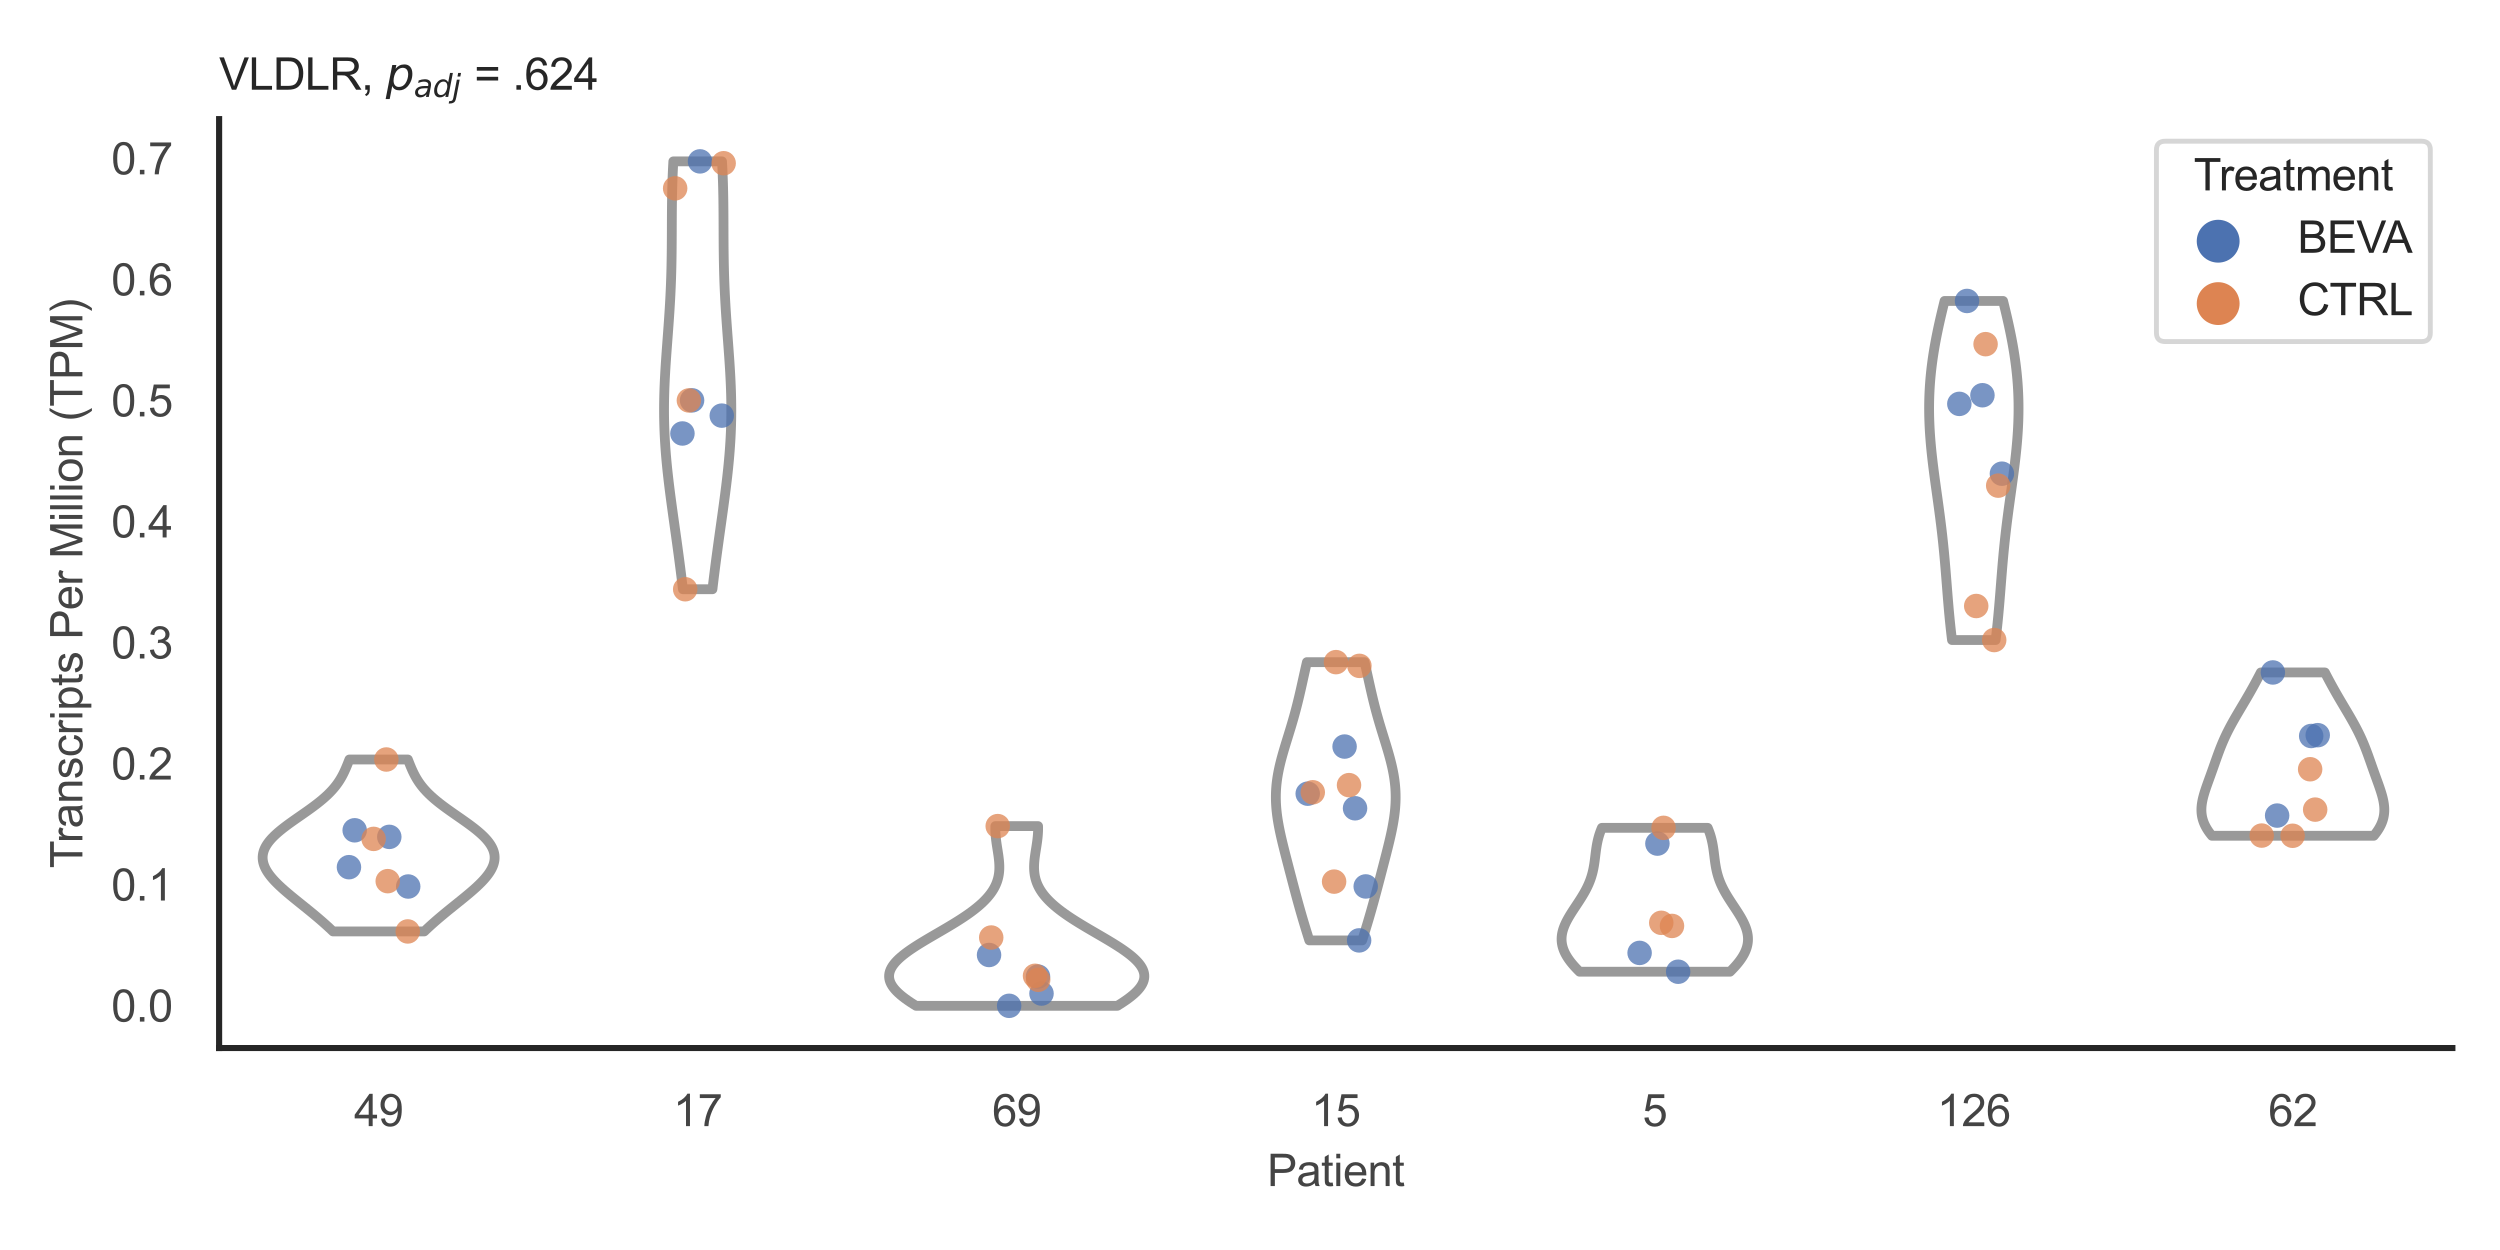 <?xml version="1.0" encoding="utf-8" standalone="no"?>
<!DOCTYPE svg PUBLIC "-//W3C//DTD SVG 1.1//EN"
  "http://www.w3.org/Graphics/SVG/1.1/DTD/svg11.dtd">
<svg xmlns:xlink="http://www.w3.org/1999/xlink" width="510.236pt" height="255.118pt" viewBox="0 0 510.236 255.118" xmlns="http://www.w3.org/2000/svg" version="1.1">
 <defs>
  <style type="text/css">*{stroke-linejoin: round; stroke-linecap: butt}</style>
 </defs>
 <g id="figure_1">
  <g id="patch_1">
   <path d="M 0 255.118 
L 510.236 255.118 
L 510.236 0 
L 0 0 
z
" style="fill: #ffffff"/>
  </g>
  <g id="axes_1">
   <g id="patch_2">
    <path d="M 44.72 213.898 
L 500.516 213.898 
L 500.516 24.32 
L 44.72 24.32 
z
" style="fill: #ffffff"/>
   </g>
   <g id="matplotlib.axis_1">
    <g id="xtick_1">
     <g id="text_1">
      <!-- 49 -->
      <g style="fill: #444444" transform="translate(72.272 229.84)scale(0.09 -0.09)">
       <defs>
        <path id="ArialMT-34" d="M 2069 0 
L 2069 1097 
L 81 1097 
L 81 1613 
L 2172 4581 
L 2631 4581 
L 2631 1613 
L 3250 1613 
L 3250 1097 
L 2631 1097 
L 2631 0 
L 2069 0 
z
M 2069 1613 
L 2069 3678 
L 634 1613 
L 2069 1613 
z
" transform="scale(0.016)"/>
        <path id="ArialMT-39" d="M 350 1059 
L 891 1109 
Q 959 728 1153 556 
Q 1347 384 1650 384 
Q 1909 384 2104 503 
Q 2300 622 2425 820 
Q 2550 1019 2634 1356 
Q 2719 1694 2719 2044 
Q 2719 2081 2716 2156 
Q 2547 1888 2255 1720 
Q 1963 1553 1622 1553 
Q 1053 1553 659 1965 
Q 266 2378 266 3053 
Q 266 3750 677 4175 
Q 1088 4600 1706 4600 
Q 2153 4600 2523 4359 
Q 2894 4119 3086 3673 
Q 3278 3228 3278 2384 
Q 3278 1506 3087 986 
Q 2897 466 2520 194 
Q 2144 -78 1638 -78 
Q 1100 -78 759 220 
Q 419 519 350 1059 
z
M 2653 3081 
Q 2653 3566 2395 3850 
Q 2138 4134 1775 4134 
Q 1400 4134 1122 3828 
Q 844 3522 844 3034 
Q 844 2597 1108 2323 
Q 1372 2050 1759 2050 
Q 2150 2050 2401 2323 
Q 2653 2597 2653 3081 
z
" transform="scale(0.016)"/>
       </defs>
       <use xlink:href="#ArialMT-34"/>
       <use xlink:href="#ArialMT-39" x="55.615"/>
      </g>
     </g>
    </g>
    <g id="xtick_2">
     <g id="text_2">
      <!-- 17 -->
      <g style="fill: #444444" transform="translate(137.386 229.84)scale(0.09 -0.09)">
       <defs>
        <path id="ArialMT-31" d="M 2384 0 
L 1822 0 
L 1822 3584 
Q 1619 3391 1289 3197 
Q 959 3003 697 2906 
L 697 3450 
Q 1169 3672 1522 3987 
Q 1875 4303 2022 4600 
L 2384 4600 
L 2384 0 
z
" transform="scale(0.016)"/>
        <path id="ArialMT-37" d="M 303 3981 
L 303 4522 
L 3269 4522 
L 3269 4084 
Q 2831 3619 2401 2847 
Q 1972 2075 1738 1259 
Q 1569 684 1522 0 
L 944 0 
Q 953 541 1156 1306 
Q 1359 2072 1739 2783 
Q 2119 3494 2547 3981 
L 303 3981 
z
" transform="scale(0.016)"/>
       </defs>
       <use xlink:href="#ArialMT-31"/>
       <use xlink:href="#ArialMT-37" x="55.615"/>
      </g>
     </g>
    </g>
    <g id="xtick_3">
     <g id="text_3">
      <!-- 69 -->
      <g style="fill: #444444" transform="translate(202.5 229.84)scale(0.09 -0.09)">
       <defs>
        <path id="ArialMT-36" d="M 3184 3459 
L 2625 3416 
Q 2550 3747 2413 3897 
Q 2184 4138 1850 4138 
Q 1581 4138 1378 3988 
Q 1113 3794 959 3422 
Q 806 3050 800 2363 
Q 1003 2672 1297 2822 
Q 1591 2972 1913 2972 
Q 2475 2972 2870 2558 
Q 3266 2144 3266 1488 
Q 3266 1056 3080 686 
Q 2894 316 2569 119 
Q 2244 -78 1831 -78 
Q 1128 -78 684 439 
Q 241 956 241 2144 
Q 241 3472 731 4075 
Q 1159 4600 1884 4600 
Q 2425 4600 2770 4297 
Q 3116 3994 3184 3459 
z
M 888 1484 
Q 888 1194 1011 928 
Q 1134 663 1356 523 
Q 1578 384 1822 384 
Q 2178 384 2434 671 
Q 2691 959 2691 1453 
Q 2691 1928 2437 2201 
Q 2184 2475 1800 2475 
Q 1419 2475 1153 2201 
Q 888 1928 888 1484 
z
" transform="scale(0.016)"/>
       </defs>
       <use xlink:href="#ArialMT-36"/>
       <use xlink:href="#ArialMT-39" x="55.615"/>
      </g>
     </g>
    </g>
    <g id="xtick_4">
     <g id="text_4">
      <!-- 15 -->
      <g style="fill: #444444" transform="translate(267.613 229.84)scale(0.09 -0.09)">
       <defs>
        <path id="ArialMT-35" d="M 266 1200 
L 856 1250 
Q 922 819 1161 601 
Q 1400 384 1738 384 
Q 2144 384 2425 690 
Q 2706 997 2706 1503 
Q 2706 1984 2436 2262 
Q 2166 2541 1728 2541 
Q 1456 2541 1237 2417 
Q 1019 2294 894 2097 
L 366 2166 
L 809 4519 
L 3088 4519 
L 3088 3981 
L 1259 3981 
L 1013 2750 
Q 1425 3038 1878 3038 
Q 2478 3038 2890 2622 
Q 3303 2206 3303 1553 
Q 3303 931 2941 478 
Q 2500 -78 1738 -78 
Q 1113 -78 717 272 
Q 322 622 266 1200 
z
" transform="scale(0.016)"/>
       </defs>
       <use xlink:href="#ArialMT-31"/>
       <use xlink:href="#ArialMT-35" x="55.615"/>
      </g>
     </g>
    </g>
    <g id="xtick_5">
     <g id="text_5">
      <!-- 5 -->
      <g style="fill: #444444" transform="translate(335.229 229.84)scale(0.09 -0.09)">
       <use xlink:href="#ArialMT-35"/>
      </g>
     </g>
    </g>
    <g id="xtick_6">
     <g id="text_6">
      <!-- 126 -->
      <g style="fill: #444444" transform="translate(395.338 229.84)scale(0.09 -0.09)">
       <defs>
        <path id="ArialMT-32" d="M 3222 541 
L 3222 0 
L 194 0 
Q 188 203 259 391 
Q 375 700 629 1000 
Q 884 1300 1366 1694 
Q 2113 2306 2375 2664 
Q 2638 3022 2638 3341 
Q 2638 3675 2398 3904 
Q 2159 4134 1775 4134 
Q 1369 4134 1125 3890 
Q 881 3647 878 3216 
L 300 3275 
Q 359 3922 746 4261 
Q 1134 4600 1788 4600 
Q 2447 4600 2831 4234 
Q 3216 3869 3216 3328 
Q 3216 3053 3103 2787 
Q 2991 2522 2730 2228 
Q 2469 1934 1863 1422 
Q 1356 997 1212 845 
Q 1069 694 975 541 
L 3222 541 
z
" transform="scale(0.016)"/>
       </defs>
       <use xlink:href="#ArialMT-31"/>
       <use xlink:href="#ArialMT-32" x="55.615"/>
       <use xlink:href="#ArialMT-36" x="111.23"/>
      </g>
     </g>
    </g>
    <g id="xtick_7">
     <g id="text_7">
      <!-- 62 -->
      <g style="fill: #444444" transform="translate(462.955 229.84)scale(0.09 -0.09)">
       <use xlink:href="#ArialMT-36"/>
       <use xlink:href="#ArialMT-32" x="55.615"/>
      </g>
     </g>
    </g>
    <g id="text_8">
     <!-- Patient -->
     <g style="fill: #444444" transform="translate(258.609 242.071)scale(0.09 -0.09)">
      <defs>
       <path id="ArialMT-50" d="M 494 0 
L 494 4581 
L 2222 4581 
Q 2678 4581 2919 4538 
Q 3256 4481 3484 4323 
Q 3713 4166 3852 3881 
Q 3991 3597 3991 3256 
Q 3991 2672 3619 2267 
Q 3247 1863 2275 1863 
L 1100 1863 
L 1100 0 
L 494 0 
z
M 1100 2403 
L 2284 2403 
Q 2872 2403 3119 2622 
Q 3366 2841 3366 3238 
Q 3366 3525 3220 3729 
Q 3075 3934 2838 4000 
Q 2684 4041 2272 4041 
L 1100 4041 
L 1100 2403 
z
" transform="scale(0.016)"/>
       <path id="ArialMT-61" d="M 2588 409 
Q 2275 144 1986 34 
Q 1697 -75 1366 -75 
Q 819 -75 525 192 
Q 231 459 231 875 
Q 231 1119 342 1320 
Q 453 1522 633 1644 
Q 813 1766 1038 1828 
Q 1203 1872 1538 1913 
Q 2219 1994 2541 2106 
Q 2544 2222 2544 2253 
Q 2544 2597 2384 2738 
Q 2169 2928 1744 2928 
Q 1347 2928 1158 2789 
Q 969 2650 878 2297 
L 328 2372 
Q 403 2725 575 2942 
Q 747 3159 1072 3276 
Q 1397 3394 1825 3394 
Q 2250 3394 2515 3294 
Q 2781 3194 2906 3042 
Q 3031 2891 3081 2659 
Q 3109 2516 3109 2141 
L 3109 1391 
Q 3109 606 3145 398 
Q 3181 191 3288 0 
L 2700 0 
Q 2613 175 2588 409 
z
M 2541 1666 
Q 2234 1541 1622 1453 
Q 1275 1403 1131 1340 
Q 988 1278 909 1158 
Q 831 1038 831 891 
Q 831 666 1001 516 
Q 1172 366 1500 366 
Q 1825 366 2078 508 
Q 2331 650 2450 897 
Q 2541 1088 2541 1459 
L 2541 1666 
z
" transform="scale(0.016)"/>
       <path id="ArialMT-74" d="M 1650 503 
L 1731 6 
Q 1494 -44 1306 -44 
Q 1000 -44 831 53 
Q 663 150 594 308 
Q 525 466 525 972 
L 525 2881 
L 113 2881 
L 113 3319 
L 525 3319 
L 525 4141 
L 1084 4478 
L 1084 3319 
L 1650 3319 
L 1650 2881 
L 1084 2881 
L 1084 941 
Q 1084 700 1114 631 
Q 1144 563 1211 522 
Q 1278 481 1403 481 
Q 1497 481 1650 503 
z
" transform="scale(0.016)"/>
       <path id="ArialMT-69" d="M 425 3934 
L 425 4581 
L 988 4581 
L 988 3934 
L 425 3934 
z
M 425 0 
L 425 3319 
L 988 3319 
L 988 0 
L 425 0 
z
" transform="scale(0.016)"/>
       <path id="ArialMT-65" d="M 2694 1069 
L 3275 997 
Q 3138 488 2766 206 
Q 2394 -75 1816 -75 
Q 1088 -75 661 373 
Q 234 822 234 1631 
Q 234 2469 665 2931 
Q 1097 3394 1784 3394 
Q 2450 3394 2872 2941 
Q 3294 2488 3294 1666 
Q 3294 1616 3291 1516 
L 816 1516 
Q 847 969 1125 678 
Q 1403 388 1819 388 
Q 2128 388 2347 550 
Q 2566 713 2694 1069 
z
M 847 1978 
L 2700 1978 
Q 2663 2397 2488 2606 
Q 2219 2931 1791 2931 
Q 1403 2931 1139 2672 
Q 875 2413 847 1978 
z
" transform="scale(0.016)"/>
       <path id="ArialMT-6e" d="M 422 0 
L 422 3319 
L 928 3319 
L 928 2847 
Q 1294 3394 1984 3394 
Q 2284 3394 2536 3286 
Q 2788 3178 2913 3003 
Q 3038 2828 3088 2588 
Q 3119 2431 3119 2041 
L 3119 0 
L 2556 0 
L 2556 2019 
Q 2556 2363 2490 2533 
Q 2425 2703 2258 2804 
Q 2091 2906 1866 2906 
Q 1506 2906 1245 2678 
Q 984 2450 984 1813 
L 984 0 
L 422 0 
z
" transform="scale(0.016)"/>
      </defs>
      <use xlink:href="#ArialMT-50"/>
      <use xlink:href="#ArialMT-61" x="66.699"/>
      <use xlink:href="#ArialMT-74" x="122.314"/>
      <use xlink:href="#ArialMT-69" x="150.098"/>
      <use xlink:href="#ArialMT-65" x="172.314"/>
      <use xlink:href="#ArialMT-6e" x="227.93"/>
      <use xlink:href="#ArialMT-74" x="283.545"/>
     </g>
    </g>
   </g>
   <g id="matplotlib.axis_2">
    <g id="ytick_1">
     <g id="text_9">
      <!-- 0.0 -->
      <g style="fill: #444444" transform="translate(22.71 208.502)scale(0.09 -0.09)">
       <defs>
        <path id="ArialMT-30" d="M 266 2259 
Q 266 3072 433 3567 
Q 600 4063 929 4331 
Q 1259 4600 1759 4600 
Q 2128 4600 2406 4451 
Q 2684 4303 2865 4023 
Q 3047 3744 3150 3342 
Q 3253 2941 3253 2259 
Q 3253 1453 3087 958 
Q 2922 463 2592 192 
Q 2263 -78 1759 -78 
Q 1097 -78 719 397 
Q 266 969 266 2259 
z
M 844 2259 
Q 844 1131 1108 757 
Q 1372 384 1759 384 
Q 2147 384 2411 759 
Q 2675 1134 2675 2259 
Q 2675 3391 2411 3762 
Q 2147 4134 1753 4134 
Q 1366 4134 1134 3806 
Q 844 3388 844 2259 
z
" transform="scale(0.016)"/>
        <path id="ArialMT-2e" d="M 581 0 
L 581 641 
L 1222 641 
L 1222 0 
L 581 0 
z
" transform="scale(0.016)"/>
       </defs>
       <use xlink:href="#ArialMT-30"/>
       <use xlink:href="#ArialMT-2e" x="55.615"/>
       <use xlink:href="#ArialMT-30" x="83.398"/>
      </g>
     </g>
    </g>
    <g id="ytick_2">
     <g id="text_10">
      <!-- 0.1 -->
      <g style="fill: #444444" transform="translate(22.71 183.799)scale(0.09 -0.09)">
       <use xlink:href="#ArialMT-30"/>
       <use xlink:href="#ArialMT-2e" x="55.615"/>
       <use xlink:href="#ArialMT-31" x="83.398"/>
      </g>
     </g>
    </g>
    <g id="ytick_3">
     <g id="text_11">
      <!-- 0.2 -->
      <g style="fill: #444444" transform="translate(22.71 159.096)scale(0.09 -0.09)">
       <use xlink:href="#ArialMT-30"/>
       <use xlink:href="#ArialMT-2e" x="55.615"/>
       <use xlink:href="#ArialMT-32" x="83.398"/>
      </g>
     </g>
    </g>
    <g id="ytick_4">
     <g id="text_12">
      <!-- 0.3 -->
      <g style="fill: #444444" transform="translate(22.71 134.394)scale(0.09 -0.09)">
       <defs>
        <path id="ArialMT-33" d="M 269 1209 
L 831 1284 
Q 928 806 1161 595 
Q 1394 384 1728 384 
Q 2125 384 2398 659 
Q 2672 934 2672 1341 
Q 2672 1728 2419 1979 
Q 2166 2231 1775 2231 
Q 1616 2231 1378 2169 
L 1441 2663 
Q 1497 2656 1531 2656 
Q 1891 2656 2178 2843 
Q 2466 3031 2466 3422 
Q 2466 3731 2256 3934 
Q 2047 4138 1716 4138 
Q 1388 4138 1169 3931 
Q 950 3725 888 3313 
L 325 3413 
Q 428 3978 793 4289 
Q 1159 4600 1703 4600 
Q 2078 4600 2393 4439 
Q 2709 4278 2876 4000 
Q 3044 3722 3044 3409 
Q 3044 3113 2884 2869 
Q 2725 2625 2413 2481 
Q 2819 2388 3044 2092 
Q 3269 1797 3269 1353 
Q 3269 753 2831 336 
Q 2394 -81 1725 -81 
Q 1122 -81 723 278 
Q 325 638 269 1209 
z
" transform="scale(0.016)"/>
       </defs>
       <use xlink:href="#ArialMT-30"/>
       <use xlink:href="#ArialMT-2e" x="55.615"/>
       <use xlink:href="#ArialMT-33" x="83.398"/>
      </g>
     </g>
    </g>
    <g id="ytick_5">
     <g id="text_13">
      <!-- 0.4 -->
      <g style="fill: #444444" transform="translate(22.71 109.691)scale(0.09 -0.09)">
       <use xlink:href="#ArialMT-30"/>
       <use xlink:href="#ArialMT-2e" x="55.615"/>
       <use xlink:href="#ArialMT-34" x="83.398"/>
      </g>
     </g>
    </g>
    <g id="ytick_6">
     <g id="text_14">
      <!-- 0.5 -->
      <g style="fill: #444444" transform="translate(22.71 84.988)scale(0.09 -0.09)">
       <use xlink:href="#ArialMT-30"/>
       <use xlink:href="#ArialMT-2e" x="55.615"/>
       <use xlink:href="#ArialMT-35" x="83.398"/>
      </g>
     </g>
    </g>
    <g id="ytick_7">
     <g id="text_15">
      <!-- 0.6 -->
      <g style="fill: #444444" transform="translate(22.71 60.285)scale(0.09 -0.09)">
       <use xlink:href="#ArialMT-30"/>
       <use xlink:href="#ArialMT-2e" x="55.615"/>
       <use xlink:href="#ArialMT-36" x="83.398"/>
      </g>
     </g>
    </g>
    <g id="ytick_8">
     <g id="text_16">
      <!-- 0.7 -->
      <g style="fill: #444444" transform="translate(22.71 35.583)scale(0.09 -0.09)">
       <use xlink:href="#ArialMT-30"/>
       <use xlink:href="#ArialMT-2e" x="55.615"/>
       <use xlink:href="#ArialMT-37" x="83.398"/>
      </g>
     </g>
    </g>
    <g id="text_17">
     <!-- Transcripts Per Million (TPM) -->
     <g style="fill: #444444" transform="translate(16.816 177.194)rotate(-90)scale(0.09 -0.09)">
      <defs>
       <path id="ArialMT-54" d="M 1659 0 
L 1659 4041 
L 150 4041 
L 150 4581 
L 3781 4581 
L 3781 4041 
L 2266 4041 
L 2266 0 
L 1659 0 
z
" transform="scale(0.016)"/>
       <path id="ArialMT-72" d="M 416 0 
L 416 3319 
L 922 3319 
L 922 2816 
Q 1116 3169 1280 3281 
Q 1444 3394 1641 3394 
Q 1925 3394 2219 3213 
L 2025 2691 
Q 1819 2813 1613 2813 
Q 1428 2813 1281 2702 
Q 1134 2591 1072 2394 
Q 978 2094 978 1738 
L 978 0 
L 416 0 
z
" transform="scale(0.016)"/>
       <path id="ArialMT-73" d="M 197 991 
L 753 1078 
Q 800 744 1014 566 
Q 1228 388 1613 388 
Q 2000 388 2187 545 
Q 2375 703 2375 916 
Q 2375 1106 2209 1216 
Q 2094 1291 1634 1406 
Q 1016 1563 777 1677 
Q 538 1791 414 1992 
Q 291 2194 291 2438 
Q 291 2659 392 2848 
Q 494 3038 669 3163 
Q 800 3259 1026 3326 
Q 1253 3394 1513 3394 
Q 1903 3394 2198 3281 
Q 2494 3169 2634 2976 
Q 2775 2784 2828 2463 
L 2278 2388 
Q 2241 2644 2061 2787 
Q 1881 2931 1553 2931 
Q 1166 2931 1000 2803 
Q 834 2675 834 2503 
Q 834 2394 903 2306 
Q 972 2216 1119 2156 
Q 1203 2125 1616 2013 
Q 2213 1853 2448 1751 
Q 2684 1650 2818 1456 
Q 2953 1263 2953 975 
Q 2953 694 2789 445 
Q 2625 197 2315 61 
Q 2006 -75 1616 -75 
Q 969 -75 630 194 
Q 291 463 197 991 
z
" transform="scale(0.016)"/>
       <path id="ArialMT-63" d="M 2588 1216 
L 3141 1144 
Q 3050 572 2676 248 
Q 2303 -75 1759 -75 
Q 1078 -75 664 370 
Q 250 816 250 1647 
Q 250 2184 428 2587 
Q 606 2991 970 3192 
Q 1334 3394 1763 3394 
Q 2303 3394 2647 3120 
Q 2991 2847 3088 2344 
L 2541 2259 
Q 2463 2594 2264 2762 
Q 2066 2931 1784 2931 
Q 1359 2931 1093 2626 
Q 828 2322 828 1663 
Q 828 994 1084 691 
Q 1341 388 1753 388 
Q 2084 388 2306 591 
Q 2528 794 2588 1216 
z
" transform="scale(0.016)"/>
       <path id="ArialMT-70" d="M 422 -1272 
L 422 3319 
L 934 3319 
L 934 2888 
Q 1116 3141 1344 3267 
Q 1572 3394 1897 3394 
Q 2322 3394 2647 3175 
Q 2972 2956 3137 2557 
Q 3303 2159 3303 1684 
Q 3303 1175 3120 767 
Q 2938 359 2589 142 
Q 2241 -75 1856 -75 
Q 1575 -75 1351 44 
Q 1128 163 984 344 
L 984 -1272 
L 422 -1272 
z
M 931 1641 
Q 931 1000 1190 694 
Q 1450 388 1819 388 
Q 2194 388 2461 705 
Q 2728 1022 2728 1688 
Q 2728 2322 2467 2637 
Q 2206 2953 1844 2953 
Q 1484 2953 1207 2617 
Q 931 2281 931 1641 
z
" transform="scale(0.016)"/>
       <path id="ArialMT-20" transform="scale(0.016)"/>
       <path id="ArialMT-4d" d="M 475 0 
L 475 4581 
L 1388 4581 
L 2472 1338 
Q 2622 884 2691 659 
Q 2769 909 2934 1394 
L 4031 4581 
L 4847 4581 
L 4847 0 
L 4263 0 
L 4263 3834 
L 2931 0 
L 2384 0 
L 1059 3900 
L 1059 0 
L 475 0 
z
" transform="scale(0.016)"/>
       <path id="ArialMT-6c" d="M 409 0 
L 409 4581 
L 972 4581 
L 972 0 
L 409 0 
z
" transform="scale(0.016)"/>
       <path id="ArialMT-6f" d="M 213 1659 
Q 213 2581 725 3025 
Q 1153 3394 1769 3394 
Q 2453 3394 2887 2945 
Q 3322 2497 3322 1706 
Q 3322 1066 3130 698 
Q 2938 331 2570 128 
Q 2203 -75 1769 -75 
Q 1072 -75 642 372 
Q 213 819 213 1659 
z
M 791 1659 
Q 791 1022 1069 705 
Q 1347 388 1769 388 
Q 2188 388 2466 706 
Q 2744 1025 2744 1678 
Q 2744 2294 2464 2611 
Q 2184 2928 1769 2928 
Q 1347 2928 1069 2612 
Q 791 2297 791 1659 
z
" transform="scale(0.016)"/>
       <path id="ArialMT-28" d="M 1497 -1347 
Q 1031 -759 709 28 
Q 388 816 388 1659 
Q 388 2403 628 3084 
Q 909 3875 1497 4659 
L 1900 4659 
Q 1522 4009 1400 3731 
Q 1209 3300 1100 2831 
Q 966 2247 966 1656 
Q 966 153 1900 -1347 
L 1497 -1347 
z
" transform="scale(0.016)"/>
       <path id="ArialMT-29" d="M 791 -1347 
L 388 -1347 
Q 1322 153 1322 1656 
Q 1322 2244 1188 2822 
Q 1081 3291 891 3722 
Q 769 4003 388 4659 
L 791 4659 
Q 1378 3875 1659 3084 
Q 1900 2403 1900 1659 
Q 1900 816 1576 28 
Q 1253 -759 791 -1347 
z
" transform="scale(0.016)"/>
      </defs>
      <use xlink:href="#ArialMT-54"/>
      <use xlink:href="#ArialMT-72" x="57.334"/>
      <use xlink:href="#ArialMT-61" x="90.635"/>
      <use xlink:href="#ArialMT-6e" x="146.25"/>
      <use xlink:href="#ArialMT-73" x="201.865"/>
      <use xlink:href="#ArialMT-63" x="251.865"/>
      <use xlink:href="#ArialMT-72" x="301.865"/>
      <use xlink:href="#ArialMT-69" x="335.166"/>
      <use xlink:href="#ArialMT-70" x="357.383"/>
      <use xlink:href="#ArialMT-74" x="412.998"/>
      <use xlink:href="#ArialMT-73" x="440.781"/>
      <use xlink:href="#ArialMT-20" x="490.781"/>
      <use xlink:href="#ArialMT-50" x="518.564"/>
      <use xlink:href="#ArialMT-65" x="585.264"/>
      <use xlink:href="#ArialMT-72" x="640.879"/>
      <use xlink:href="#ArialMT-20" x="674.18"/>
      <use xlink:href="#ArialMT-4d" x="701.963"/>
      <use xlink:href="#ArialMT-69" x="785.264"/>
      <use xlink:href="#ArialMT-6c" x="807.48"/>
      <use xlink:href="#ArialMT-6c" x="829.697"/>
      <use xlink:href="#ArialMT-69" x="851.914"/>
      <use xlink:href="#ArialMT-6f" x="874.131"/>
      <use xlink:href="#ArialMT-6e" x="929.746"/>
      <use xlink:href="#ArialMT-20" x="985.361"/>
      <use xlink:href="#ArialMT-28" x="1013.145"/>
      <use xlink:href="#ArialMT-54" x="1046.445"/>
      <use xlink:href="#ArialMT-50" x="1107.529"/>
      <use xlink:href="#ArialMT-4d" x="1174.229"/>
      <use xlink:href="#ArialMT-29" x="1257.529"/>
     </g>
    </g>
   </g>
   <g id="PolyCollection_1">
    <defs>
     <path id="m63798c3856" d="M 86.582 -65.016 
L 67.971 -65.016 
L 67.599 -65.371 
L 67.221 -65.725 
L 66.836 -66.08 
L 66.444 -66.434 
L 66.047 -66.788 
L 65.643 -67.143 
L 65.233 -67.497 
L 64.818 -67.852 
L 64.397 -68.206 
L 63.972 -68.561 
L 63.542 -68.915 
L 63.109 -69.27 
L 62.672 -69.624 
L 62.234 -69.978 
L 61.793 -70.333 
L 61.353 -70.687 
L 60.912 -71.042 
L 60.473 -71.396 
L 60.036 -71.751 
L 59.603 -72.105 
L 59.174 -72.46 
L 58.752 -72.814 
L 58.337 -73.169 
L 57.93 -73.523 
L 57.534 -73.877 
L 57.149 -74.232 
L 56.777 -74.586 
L 56.419 -74.941 
L 56.076 -75.295 
L 55.75 -75.65 
L 55.443 -76.004 
L 55.155 -76.359 
L 54.888 -76.713 
L 54.643 -77.068 
L 54.421 -77.422 
L 54.224 -77.776 
L 54.052 -78.131 
L 53.907 -78.485 
L 53.789 -78.84 
L 53.699 -79.194 
L 53.639 -79.549 
L 53.607 -79.903 
L 53.606 -80.258 
L 53.636 -80.612 
L 53.696 -80.967 
L 53.787 -81.321 
L 53.909 -81.675 
L 54.062 -82.03 
L 54.246 -82.384 
L 54.46 -82.739 
L 54.703 -83.093 
L 54.975 -83.448 
L 55.275 -83.802 
L 55.601 -84.157 
L 55.953 -84.511 
L 56.329 -84.865 
L 56.727 -85.22 
L 57.146 -85.574 
L 57.584 -85.929 
L 58.039 -86.283 
L 58.508 -86.638 
L 58.99 -86.992 
L 59.483 -87.347 
L 59.983 -87.701 
L 60.489 -88.056 
L 60.998 -88.41 
L 61.508 -88.764 
L 62.017 -89.119 
L 62.522 -89.473 
L 63.021 -89.828 
L 63.512 -90.182 
L 63.994 -90.537 
L 64.464 -90.891 
L 64.922 -91.246 
L 65.364 -91.6 
L 65.791 -91.955 
L 66.201 -92.309 
L 66.594 -92.663 
L 66.969 -93.018 
L 67.325 -93.372 
L 67.662 -93.727 
L 67.98 -94.081 
L 68.281 -94.436 
L 68.563 -94.79 
L 68.828 -95.145 
L 69.076 -95.499 
L 69.308 -95.853 
L 69.526 -96.208 
L 69.73 -96.562 
L 69.922 -96.917 
L 70.103 -97.271 
L 70.274 -97.626 
L 70.436 -97.98 
L 70.592 -98.335 
L 70.741 -98.689 
L 70.886 -99.044 
L 71.028 -99.398 
L 71.167 -99.752 
L 71.305 -100.107 
L 83.249 -100.107 
L 83.249 -100.107 
L 83.387 -99.752 
L 83.526 -99.398 
L 83.667 -99.044 
L 83.812 -98.689 
L 83.962 -98.335 
L 84.117 -97.98 
L 84.28 -97.626 
L 84.451 -97.271 
L 84.632 -96.917 
L 84.824 -96.562 
L 85.028 -96.208 
L 85.246 -95.853 
L 85.478 -95.499 
L 85.726 -95.145 
L 85.991 -94.79 
L 86.273 -94.436 
L 86.573 -94.081 
L 86.892 -93.727 
L 87.229 -93.372 
L 87.585 -93.018 
L 87.96 -92.663 
L 88.352 -92.309 
L 88.763 -91.955 
L 89.189 -91.6 
L 89.632 -91.246 
L 90.089 -90.891 
L 90.56 -90.537 
L 91.041 -90.182 
L 91.533 -89.828 
L 92.032 -89.473 
L 92.537 -89.119 
L 93.046 -88.764 
L 93.556 -88.41 
L 94.065 -88.056 
L 94.571 -87.701 
L 95.071 -87.347 
L 95.563 -86.992 
L 96.045 -86.638 
L 96.515 -86.283 
L 96.97 -85.929 
L 97.407 -85.574 
L 97.826 -85.22 
L 98.225 -84.865 
L 98.601 -84.511 
L 98.953 -84.157 
L 99.279 -83.802 
L 99.579 -83.448 
L 99.851 -83.093 
L 100.094 -82.739 
L 100.308 -82.384 
L 100.491 -82.03 
L 100.644 -81.675 
L 100.767 -81.321 
L 100.858 -80.967 
L 100.918 -80.612 
L 100.947 -80.258 
L 100.946 -79.903 
L 100.915 -79.549 
L 100.854 -79.194 
L 100.765 -78.84 
L 100.647 -78.485 
L 100.501 -78.131 
L 100.33 -77.776 
L 100.132 -77.422 
L 99.911 -77.068 
L 99.666 -76.713 
L 99.399 -76.359 
L 99.111 -76.004 
L 98.803 -75.65 
L 98.478 -75.295 
L 98.135 -74.941 
L 97.777 -74.586 
L 97.405 -74.232 
L 97.02 -73.877 
L 96.623 -73.523 
L 96.217 -73.169 
L 95.802 -72.814 
L 95.379 -72.46 
L 94.951 -72.105 
L 94.518 -71.751 
L 94.081 -71.396 
L 93.642 -71.042 
L 93.201 -70.687 
L 92.76 -70.333 
L 92.32 -69.978 
L 91.881 -69.624 
L 91.445 -69.27 
L 91.012 -68.915 
L 90.582 -68.561 
L 90.157 -68.206 
L 89.736 -67.852 
L 89.321 -67.497 
L 88.911 -67.143 
L 88.507 -66.788 
L 88.109 -66.434 
L 87.718 -66.08 
L 87.333 -65.725 
L 86.954 -65.371 
L 86.582 -65.016 
z
" style="stroke: #999999; stroke-width: 2"/>
    </defs>
    <g clip-path="url(#pc6549eeb9a)">
     <use xlink:href="#m63798c3856" x="0" y="255.118" style="fill: #ffffff; stroke: #999999; stroke-width: 2"/>
    </g>
   </g>
   <g id="PolyCollection_2">
    <defs>
     <path id="mf2bbd85346" d="M 145.405 -134.855 
L 139.377 -134.855 
L 139.272 -135.737 
L 139.166 -136.619 
L 139.058 -137.501 
L 138.948 -138.383 
L 138.836 -139.265 
L 138.722 -140.148 
L 138.606 -141.03 
L 138.489 -141.912 
L 138.37 -142.794 
L 138.25 -143.676 
L 138.128 -144.558 
L 138.006 -145.44 
L 137.883 -146.322 
L 137.759 -147.204 
L 137.636 -148.086 
L 137.512 -148.968 
L 137.389 -149.85 
L 137.267 -150.732 
L 137.146 -151.615 
L 137.026 -152.497 
L 136.908 -153.379 
L 136.793 -154.261 
L 136.68 -155.143 
L 136.57 -156.025 
L 136.464 -156.907 
L 136.362 -157.789 
L 136.264 -158.671 
L 136.17 -159.553 
L 136.082 -160.435 
L 136 -161.317 
L 135.923 -162.2 
L 135.853 -163.082 
L 135.788 -163.964 
L 135.731 -164.846 
L 135.68 -165.728 
L 135.637 -166.61 
L 135.6 -167.492 
L 135.571 -168.374 
L 135.55 -169.256 
L 135.535 -170.138 
L 135.528 -171.02 
L 135.528 -171.902 
L 135.535 -172.784 
L 135.549 -173.667 
L 135.569 -174.549 
L 135.595 -175.431 
L 135.628 -176.313 
L 135.666 -177.195 
L 135.709 -178.077 
L 135.757 -178.959 
L 135.808 -179.841 
L 135.864 -180.723 
L 135.923 -181.605 
L 135.984 -182.487 
L 136.047 -183.369 
L 136.112 -184.251 
L 136.178 -185.134 
L 136.244 -186.016 
L 136.31 -186.898 
L 136.375 -187.78 
L 136.439 -188.662 
L 136.502 -189.544 
L 136.563 -190.426 
L 136.621 -191.308 
L 136.677 -192.19 
L 136.73 -193.072 
L 136.779 -193.954 
L 136.825 -194.836 
L 136.867 -195.719 
L 136.905 -196.601 
L 136.94 -197.483 
L 136.971 -198.365 
L 136.998 -199.247 
L 137.022 -200.129 
L 137.042 -201.011 
L 137.058 -201.893 
L 137.072 -202.775 
L 137.083 -203.657 
L 137.092 -204.539 
L 137.099 -205.421 
L 137.104 -206.303 
L 137.108 -207.186 
L 137.112 -208.068 
L 137.114 -208.95 
L 137.118 -209.832 
L 137.121 -210.714 
L 137.126 -211.596 
L 137.133 -212.478 
L 137.142 -213.36 
L 137.153 -214.242 
L 137.167 -215.124 
L 137.184 -216.006 
L 137.205 -216.888 
L 137.23 -217.771 
L 137.259 -218.653 
L 137.293 -219.535 
L 137.331 -220.417 
L 137.375 -221.299 
L 137.423 -222.181 
L 147.358 -222.181 
L 147.358 -222.181 
L 147.407 -221.299 
L 147.45 -220.417 
L 147.489 -219.535 
L 147.522 -218.653 
L 147.552 -217.771 
L 147.577 -216.888 
L 147.597 -216.006 
L 147.615 -215.124 
L 147.629 -214.242 
L 147.64 -213.36 
L 147.648 -212.478 
L 147.655 -211.596 
L 147.66 -210.714 
L 147.664 -209.832 
L 147.667 -208.95 
L 147.67 -208.068 
L 147.673 -207.186 
L 147.677 -206.303 
L 147.682 -205.421 
L 147.689 -204.539 
L 147.698 -203.657 
L 147.709 -202.775 
L 147.723 -201.893 
L 147.74 -201.011 
L 147.76 -200.129 
L 147.783 -199.247 
L 147.81 -198.365 
L 147.841 -197.483 
L 147.876 -196.601 
L 147.914 -195.719 
L 147.957 -194.836 
L 148.002 -193.954 
L 148.052 -193.072 
L 148.104 -192.19 
L 148.16 -191.308 
L 148.218 -190.426 
L 148.279 -189.544 
L 148.342 -188.662 
L 148.406 -187.78 
L 148.471 -186.898 
L 148.538 -186.016 
L 148.604 -185.134 
L 148.669 -184.251 
L 148.734 -183.369 
L 148.797 -182.487 
L 148.859 -181.605 
L 148.917 -180.723 
L 148.973 -179.841 
L 149.025 -178.959 
L 149.072 -178.077 
L 149.115 -177.195 
L 149.153 -176.313 
L 149.186 -175.431 
L 149.212 -174.549 
L 149.233 -173.667 
L 149.246 -172.784 
L 149.253 -171.902 
L 149.253 -171.02 
L 149.246 -170.138 
L 149.232 -169.256 
L 149.21 -168.374 
L 149.181 -167.492 
L 149.145 -166.61 
L 149.101 -165.728 
L 149.05 -164.846 
L 148.993 -163.964 
L 148.929 -163.082 
L 148.858 -162.2 
L 148.781 -161.317 
L 148.699 -160.435 
L 148.611 -159.553 
L 148.518 -158.671 
L 148.42 -157.789 
L 148.317 -156.907 
L 148.211 -156.025 
L 148.101 -155.143 
L 147.989 -154.261 
L 147.873 -153.379 
L 147.755 -152.497 
L 147.636 -151.615 
L 147.514 -150.732 
L 147.392 -149.85 
L 147.269 -148.968 
L 147.145 -148.086 
L 147.022 -147.204 
L 146.898 -146.322 
L 146.775 -145.44 
L 146.653 -144.558 
L 146.532 -143.676 
L 146.412 -142.794 
L 146.293 -141.912 
L 146.175 -141.03 
L 146.06 -140.148 
L 145.946 -139.265 
L 145.834 -138.383 
L 145.723 -137.501 
L 145.615 -136.619 
L 145.509 -135.737 
L 145.405 -134.855 
z
" style="stroke: #999999; stroke-width: 2"/>
    </defs>
    <g clip-path="url(#pc6549eeb9a)">
     <use xlink:href="#mf2bbd85346" x="0" y="255.118" style="fill: #ffffff; stroke: #999999; stroke-width: 2"/>
    </g>
   </g>
   <g id="PolyCollection_3">
    <defs>
     <path id="m908452077f" d="M 228.047 -49.837 
L 186.962 -49.837 
L 186.368 -50.208 
L 185.797 -50.578 
L 185.252 -50.949 
L 184.735 -51.319 
L 184.249 -51.69 
L 183.796 -52.06 
L 183.378 -52.431 
L 182.997 -52.801 
L 182.655 -53.172 
L 182.354 -53.542 
L 182.094 -53.913 
L 181.878 -54.283 
L 181.705 -54.654 
L 181.578 -55.024 
L 181.496 -55.394 
L 181.459 -55.765 
L 181.468 -56.135 
L 181.522 -56.506 
L 181.621 -56.876 
L 181.764 -57.247 
L 181.95 -57.617 
L 182.179 -57.988 
L 182.448 -58.358 
L 182.756 -58.729 
L 183.103 -59.099 
L 183.484 -59.47 
L 183.9 -59.84 
L 184.347 -60.211 
L 184.824 -60.581 
L 185.327 -60.952 
L 185.856 -61.322 
L 186.406 -61.693 
L 186.976 -62.063 
L 187.563 -62.434 
L 188.165 -62.804 
L 188.779 -63.175 
L 189.402 -63.545 
L 190.032 -63.916 
L 190.666 -64.286 
L 191.303 -64.657 
L 191.939 -65.027 
L 192.573 -65.398 
L 193.203 -65.768 
L 193.825 -66.139 
L 194.439 -66.509 
L 195.042 -66.88 
L 195.633 -67.25 
L 196.21 -67.621 
L 196.772 -67.991 
L 197.317 -68.361 
L 197.843 -68.732 
L 198.351 -69.102 
L 198.839 -69.473 
L 199.305 -69.843 
L 199.75 -70.214 
L 200.173 -70.584 
L 200.573 -70.955 
L 200.949 -71.325 
L 201.302 -71.696 
L 201.632 -72.066 
L 201.937 -72.437 
L 202.22 -72.807 
L 202.478 -73.178 
L 202.714 -73.548 
L 202.927 -73.919 
L 203.118 -74.289 
L 203.287 -74.66 
L 203.435 -75.03 
L 203.562 -75.401 
L 203.67 -75.771 
L 203.76 -76.142 
L 203.831 -76.512 
L 203.886 -76.883 
L 203.925 -77.253 
L 203.95 -77.624 
L 203.96 -77.994 
L 203.959 -78.365 
L 203.946 -78.735 
L 203.923 -79.106 
L 203.892 -79.476 
L 203.852 -79.847 
L 203.807 -80.217 
L 203.757 -80.588 
L 203.702 -80.958 
L 203.646 -81.328 
L 203.587 -81.699 
L 203.529 -82.069 
L 203.471 -82.44 
L 203.415 -82.81 
L 203.362 -83.181 
L 203.312 -83.551 
L 203.267 -83.922 
L 203.228 -84.292 
L 203.195 -84.663 
L 203.169 -85.033 
L 203.15 -85.404 
L 203.138 -85.774 
L 203.136 -86.145 
L 203.141 -86.515 
L 211.867 -86.515 
L 211.867 -86.515 
L 211.873 -86.145 
L 211.87 -85.774 
L 211.859 -85.404 
L 211.84 -85.033 
L 211.814 -84.663 
L 211.781 -84.292 
L 211.741 -83.922 
L 211.697 -83.551 
L 211.647 -83.181 
L 211.594 -82.81 
L 211.538 -82.44 
L 211.48 -82.069 
L 211.422 -81.699 
L 211.363 -81.328 
L 211.306 -80.958 
L 211.252 -80.588 
L 211.202 -80.217 
L 211.156 -79.847 
L 211.117 -79.476 
L 211.086 -79.106 
L 211.063 -78.735 
L 211.05 -78.365 
L 211.048 -77.994 
L 211.059 -77.624 
L 211.084 -77.253 
L 211.123 -76.883 
L 211.177 -76.512 
L 211.249 -76.142 
L 211.338 -75.771 
L 211.446 -75.401 
L 211.574 -75.03 
L 211.722 -74.66 
L 211.891 -74.289 
L 212.082 -73.919 
L 212.295 -73.548 
L 212.53 -73.178 
L 212.789 -72.807 
L 213.071 -72.437 
L 213.377 -72.066 
L 213.707 -71.696 
L 214.06 -71.325 
L 214.436 -70.955 
L 214.836 -70.584 
L 215.258 -70.214 
L 215.703 -69.843 
L 216.17 -69.473 
L 216.657 -69.102 
L 217.165 -68.732 
L 217.692 -68.361 
L 218.237 -67.991 
L 218.799 -67.621 
L 219.376 -67.25 
L 219.967 -66.88 
L 220.57 -66.509 
L 221.184 -66.139 
L 221.806 -65.768 
L 222.435 -65.398 
L 223.069 -65.027 
L 223.706 -64.657 
L 224.342 -64.286 
L 224.977 -63.916 
L 225.607 -63.545 
L 226.23 -63.175 
L 226.844 -62.804 
L 227.445 -62.434 
L 228.033 -62.063 
L 228.603 -61.693 
L 229.153 -61.322 
L 229.681 -60.952 
L 230.185 -60.581 
L 230.662 -60.211 
L 231.109 -59.84 
L 231.524 -59.47 
L 231.906 -59.099 
L 232.252 -58.729 
L 232.561 -58.358 
L 232.83 -57.988 
L 233.059 -57.617 
L 233.245 -57.247 
L 233.388 -56.876 
L 233.487 -56.506 
L 233.541 -56.135 
L 233.55 -55.765 
L 233.513 -55.394 
L 233.431 -55.024 
L 233.303 -54.654 
L 233.131 -54.283 
L 232.915 -53.913 
L 232.655 -53.542 
L 232.354 -53.172 
L 232.012 -52.801 
L 231.631 -52.431 
L 231.213 -52.06 
L 230.76 -51.69 
L 230.274 -51.319 
L 229.757 -50.949 
L 229.212 -50.578 
L 228.641 -50.208 
L 228.047 -49.837 
z
" style="stroke: #999999; stroke-width: 2"/>
    </defs>
    <g clip-path="url(#pc6549eeb9a)">
     <use xlink:href="#m908452077f" x="0" y="255.118" style="fill: #ffffff; stroke: #999999; stroke-width: 2"/>
    </g>
   </g>
   <g id="PolyCollection_4">
    <defs>
     <path id="m9506f99d61" d="M 278.014 -63.188 
L 267.222 -63.188 
L 267.042 -63.762 
L 266.863 -64.336 
L 266.685 -64.909 
L 266.508 -65.483 
L 266.333 -66.057 
L 266.16 -66.63 
L 265.988 -67.204 
L 265.819 -67.777 
L 265.651 -68.351 
L 265.485 -68.925 
L 265.322 -69.498 
L 265.16 -70.072 
L 265 -70.646 
L 264.842 -71.219 
L 264.685 -71.793 
L 264.529 -72.367 
L 264.375 -72.94 
L 264.222 -73.514 
L 264.07 -74.088 
L 263.919 -74.661 
L 263.768 -75.235 
L 263.618 -75.809 
L 263.468 -76.382 
L 263.318 -76.956 
L 263.168 -77.53 
L 263.019 -78.103 
L 262.87 -78.677 
L 262.721 -79.25 
L 262.573 -79.824 
L 262.425 -80.398 
L 262.278 -80.971 
L 262.133 -81.545 
L 261.99 -82.119 
L 261.848 -82.692 
L 261.709 -83.266 
L 261.574 -83.84 
L 261.442 -84.413 
L 261.315 -84.987 
L 261.193 -85.561 
L 261.077 -86.134 
L 260.968 -86.708 
L 260.866 -87.282 
L 260.772 -87.855 
L 260.687 -88.429 
L 260.612 -89.003 
L 260.547 -89.576 
L 260.492 -90.15 
L 260.449 -90.724 
L 260.418 -91.297 
L 260.399 -91.871 
L 260.393 -92.444 
L 260.4 -93.018 
L 260.42 -93.592 
L 260.452 -94.165 
L 260.498 -94.739 
L 260.557 -95.313 
L 260.628 -95.886 
L 260.711 -96.46 
L 260.807 -97.034 
L 260.913 -97.607 
L 261.03 -98.181 
L 261.157 -98.755 
L 261.293 -99.328 
L 261.437 -99.902 
L 261.589 -100.476 
L 261.747 -101.049 
L 261.911 -101.623 
L 262.079 -102.197 
L 262.251 -102.77 
L 262.425 -103.344 
L 262.602 -103.917 
L 262.779 -104.491 
L 262.957 -105.065 
L 263.133 -105.638 
L 263.309 -106.212 
L 263.483 -106.786 
L 263.654 -107.359 
L 263.822 -107.933 
L 263.987 -108.507 
L 264.149 -109.08 
L 264.307 -109.654 
L 264.461 -110.228 
L 264.611 -110.801 
L 264.758 -111.375 
L 264.901 -111.949 
L 265.041 -112.522 
L 265.178 -113.096 
L 265.312 -113.67 
L 265.444 -114.243 
L 265.574 -114.817 
L 265.702 -115.391 
L 265.83 -115.964 
L 265.956 -116.538 
L 266.083 -117.111 
L 266.211 -117.685 
L 266.339 -118.259 
L 266.468 -118.832 
L 266.599 -119.406 
L 266.732 -119.98 
L 278.505 -119.98 
L 278.505 -119.98 
L 278.637 -119.406 
L 278.768 -118.832 
L 278.897 -118.259 
L 279.026 -117.685 
L 279.153 -117.111 
L 279.28 -116.538 
L 279.407 -115.964 
L 279.534 -115.391 
L 279.663 -114.817 
L 279.793 -114.243 
L 279.924 -113.67 
L 280.058 -113.096 
L 280.195 -112.522 
L 280.335 -111.949 
L 280.478 -111.375 
L 280.625 -110.801 
L 280.775 -110.228 
L 280.929 -109.654 
L 281.087 -109.08 
L 281.249 -108.507 
L 281.414 -107.933 
L 281.582 -107.359 
L 281.754 -106.786 
L 281.927 -106.212 
L 282.103 -105.638 
L 282.28 -105.065 
L 282.457 -104.491 
L 282.634 -103.917 
L 282.811 -103.344 
L 282.985 -102.77 
L 283.157 -102.197 
L 283.326 -101.623 
L 283.489 -101.049 
L 283.647 -100.476 
L 283.799 -99.902 
L 283.943 -99.328 
L 284.079 -98.755 
L 284.206 -98.181 
L 284.323 -97.607 
L 284.43 -97.034 
L 284.525 -96.46 
L 284.608 -95.886 
L 284.679 -95.313 
L 284.738 -94.739 
L 284.784 -94.165 
L 284.817 -93.592 
L 284.836 -93.018 
L 284.843 -92.444 
L 284.837 -91.871 
L 284.818 -91.297 
L 284.787 -90.724 
L 284.744 -90.15 
L 284.69 -89.576 
L 284.624 -89.003 
L 284.549 -88.429 
L 284.464 -87.855 
L 284.37 -87.282 
L 284.268 -86.708 
L 284.159 -86.134 
L 284.043 -85.561 
L 283.921 -84.987 
L 283.794 -84.413 
L 283.662 -83.84 
L 283.527 -83.266 
L 283.388 -82.692 
L 283.247 -82.119 
L 283.103 -81.545 
L 282.958 -80.971 
L 282.811 -80.398 
L 282.664 -79.824 
L 282.515 -79.25 
L 282.366 -78.677 
L 282.217 -78.103 
L 282.068 -77.53 
L 281.918 -76.956 
L 281.769 -76.382 
L 281.619 -75.809 
L 281.468 -75.235 
L 281.317 -74.661 
L 281.166 -74.088 
L 281.014 -73.514 
L 280.861 -72.94 
L 280.707 -72.367 
L 280.551 -71.793 
L 280.395 -71.219 
L 280.236 -70.646 
L 280.076 -70.072 
L 279.915 -69.498 
L 279.751 -68.925 
L 279.585 -68.351 
L 279.418 -67.777 
L 279.248 -67.204 
L 279.077 -66.63 
L 278.903 -66.057 
L 278.728 -65.483 
L 278.552 -64.909 
L 278.373 -64.336 
L 278.194 -63.762 
L 278.014 -63.188 
z
" style="stroke: #999999; stroke-width: 2"/>
    </defs>
    <g clip-path="url(#pc6549eeb9a)">
     <use xlink:href="#m9506f99d61" x="0" y="255.118" style="fill: #ffffff; stroke: #999999; stroke-width: 2"/>
    </g>
   </g>
   <g id="PolyCollection_5">
    <defs>
     <path id="mf7e634ad1e" d="M 353.08 -56.794 
L 322.384 -56.794 
L 322.086 -57.09 
L 321.797 -57.387 
L 321.519 -57.683 
L 321.25 -57.98 
L 320.992 -58.277 
L 320.746 -58.573 
L 320.512 -58.87 
L 320.291 -59.167 
L 320.083 -59.463 
L 319.888 -59.76 
L 319.707 -60.056 
L 319.541 -60.353 
L 319.389 -60.65 
L 319.252 -60.946 
L 319.13 -61.243 
L 319.024 -61.54 
L 318.933 -61.836 
L 318.857 -62.133 
L 318.797 -62.429 
L 318.753 -62.726 
L 318.724 -63.023 
L 318.71 -63.319 
L 318.711 -63.616 
L 318.728 -63.913 
L 318.758 -64.209 
L 318.803 -64.506 
L 318.862 -64.802 
L 318.934 -65.099 
L 319.019 -65.396 
L 319.117 -65.692 
L 319.226 -65.989 
L 319.346 -66.286 
L 319.477 -66.582 
L 319.617 -66.879 
L 319.767 -67.175 
L 319.925 -67.472 
L 320.09 -67.769 
L 320.262 -68.065 
L 320.44 -68.362 
L 320.623 -68.659 
L 320.811 -68.955 
L 321.001 -69.252 
L 321.195 -69.548 
L 321.39 -69.845 
L 321.586 -70.142 
L 321.783 -70.438 
L 321.979 -70.735 
L 322.174 -71.032 
L 322.366 -71.328 
L 322.556 -71.625 
L 322.743 -71.921 
L 322.925 -72.218 
L 323.103 -72.515 
L 323.277 -72.811 
L 323.444 -73.108 
L 323.606 -73.405 
L 323.761 -73.701 
L 323.91 -73.998 
L 324.052 -74.295 
L 324.187 -74.591 
L 324.314 -74.888 
L 324.435 -75.184 
L 324.548 -75.481 
L 324.654 -75.778 
L 324.753 -76.074 
L 324.845 -76.371 
L 324.93 -76.668 
L 325.009 -76.964 
L 325.082 -77.261 
L 325.148 -77.557 
L 325.21 -77.854 
L 325.266 -78.151 
L 325.318 -78.447 
L 325.366 -78.744 
L 325.41 -79.041 
L 325.452 -79.337 
L 325.491 -79.634 
L 325.529 -79.93 
L 325.565 -80.227 
L 325.601 -80.524 
L 325.638 -80.82 
L 325.675 -81.117 
L 325.713 -81.414 
L 325.753 -81.71 
L 325.796 -82.007 
L 325.843 -82.303 
L 325.892 -82.6 
L 325.947 -82.897 
L 326.005 -83.193 
L 326.069 -83.49 
L 326.139 -83.787 
L 326.214 -84.083 
L 326.296 -84.38 
L 326.384 -84.676 
L 326.479 -84.973 
L 326.581 -85.27 
L 326.69 -85.566 
L 326.807 -85.863 
L 326.931 -86.16 
L 348.533 -86.16 
L 348.533 -86.16 
L 348.657 -85.863 
L 348.773 -85.566 
L 348.883 -85.27 
L 348.985 -84.973 
L 349.08 -84.676 
L 349.168 -84.38 
L 349.25 -84.083 
L 349.325 -83.787 
L 349.394 -83.49 
L 349.458 -83.193 
L 349.517 -82.897 
L 349.571 -82.6 
L 349.621 -82.303 
L 349.667 -82.007 
L 349.71 -81.71 
L 349.751 -81.414 
L 349.789 -81.117 
L 349.826 -80.82 
L 349.862 -80.524 
L 349.898 -80.227 
L 349.935 -79.93 
L 349.973 -79.634 
L 350.012 -79.337 
L 350.053 -79.041 
L 350.098 -78.744 
L 350.146 -78.447 
L 350.198 -78.151 
L 350.254 -77.854 
L 350.315 -77.557 
L 350.382 -77.261 
L 350.455 -76.964 
L 350.533 -76.668 
L 350.619 -76.371 
L 350.711 -76.074 
L 350.809 -75.778 
L 350.916 -75.481 
L 351.029 -75.184 
L 351.149 -74.888 
L 351.277 -74.591 
L 351.412 -74.295 
L 351.554 -73.998 
L 351.703 -73.701 
L 351.858 -73.405 
L 352.02 -73.108 
L 352.187 -72.811 
L 352.36 -72.515 
L 352.538 -72.218 
L 352.721 -71.921 
L 352.908 -71.625 
L 353.098 -71.328 
L 353.29 -71.032 
L 353.485 -70.735 
L 353.681 -70.438 
L 353.877 -70.142 
L 354.074 -69.845 
L 354.269 -69.548 
L 354.462 -69.252 
L 354.653 -68.955 
L 354.841 -68.659 
L 355.024 -68.362 
L 355.202 -68.065 
L 355.374 -67.769 
L 355.539 -67.472 
L 355.697 -67.175 
L 355.846 -66.879 
L 355.987 -66.582 
L 356.118 -66.286 
L 356.238 -65.989 
L 356.347 -65.692 
L 356.444 -65.396 
L 356.529 -65.099 
L 356.602 -64.802 
L 356.66 -64.506 
L 356.705 -64.209 
L 356.736 -63.913 
L 356.752 -63.616 
L 356.754 -63.319 
L 356.74 -63.023 
L 356.711 -62.726 
L 356.666 -62.429 
L 356.606 -62.133 
L 356.531 -61.836 
L 356.44 -61.54 
L 356.333 -61.243 
L 356.212 -60.946 
L 356.075 -60.65 
L 355.923 -60.353 
L 355.756 -60.056 
L 355.576 -59.76 
L 355.381 -59.463 
L 355.173 -59.167 
L 354.951 -58.87 
L 354.717 -58.573 
L 354.471 -58.277 
L 354.214 -57.98 
L 353.945 -57.683 
L 353.666 -57.387 
L 353.378 -57.09 
L 353.08 -56.794 
z
" style="stroke: #999999; stroke-width: 2"/>
    </defs>
    <g clip-path="url(#pc6549eeb9a)">
     <use xlink:href="#mf7e634ad1e" x="0" y="255.118" style="fill: #ffffff; stroke: #999999; stroke-width: 2"/>
    </g>
   </g>
   <g id="PolyCollection_6">
    <defs>
     <path id="m4d49a0dc84" d="M 407.297 -124.489 
L 398.394 -124.489 
L 398.309 -125.188 
L 398.228 -125.887 
L 398.149 -126.586 
L 398.074 -127.285 
L 398.001 -127.984 
L 397.93 -128.683 
L 397.863 -129.382 
L 397.797 -130.081 
L 397.734 -130.78 
L 397.673 -131.479 
L 397.613 -132.178 
L 397.555 -132.877 
L 397.498 -133.576 
L 397.442 -134.275 
L 397.386 -134.974 
L 397.331 -135.673 
L 397.276 -136.372 
L 397.22 -137.071 
L 397.164 -137.77 
L 397.108 -138.47 
L 397.05 -139.169 
L 396.99 -139.868 
L 396.93 -140.567 
L 396.867 -141.266 
L 396.803 -141.965 
L 396.736 -142.664 
L 396.667 -143.363 
L 396.596 -144.062 
L 396.522 -144.761 
L 396.446 -145.46 
L 396.368 -146.159 
L 396.287 -146.858 
L 396.204 -147.557 
L 396.118 -148.256 
L 396.03 -148.955 
L 395.941 -149.654 
L 395.849 -150.353 
L 395.756 -151.052 
L 395.662 -151.751 
L 395.566 -152.45 
L 395.469 -153.15 
L 395.372 -153.849 
L 395.275 -154.548 
L 395.178 -155.247 
L 395.081 -155.946 
L 394.985 -156.645 
L 394.89 -157.344 
L 394.796 -158.043 
L 394.704 -158.742 
L 394.615 -159.441 
L 394.527 -160.14 
L 394.443 -160.839 
L 394.362 -161.538 
L 394.284 -162.237 
L 394.21 -162.936 
L 394.14 -163.635 
L 394.075 -164.334 
L 394.014 -165.033 
L 393.959 -165.732 
L 393.908 -166.431 
L 393.863 -167.13 
L 393.824 -167.83 
L 393.791 -168.529 
L 393.764 -169.228 
L 393.743 -169.927 
L 393.729 -170.626 
L 393.721 -171.325 
L 393.72 -172.024 
L 393.726 -172.723 
L 393.738 -173.422 
L 393.758 -174.121 
L 393.785 -174.82 
L 393.819 -175.519 
L 393.86 -176.218 
L 393.908 -176.917 
L 393.963 -177.616 
L 394.025 -178.315 
L 394.094 -179.014 
L 394.17 -179.713 
L 394.253 -180.412 
L 394.342 -181.111 
L 394.438 -181.81 
L 394.541 -182.509 
L 394.649 -183.209 
L 394.764 -183.908 
L 394.885 -184.607 
L 395.011 -185.306 
L 395.143 -186.005 
L 395.28 -186.704 
L 395.422 -187.403 
L 395.568 -188.102 
L 395.719 -188.801 
L 395.874 -189.5 
L 396.033 -190.199 
L 396.195 -190.898 
L 396.361 -191.597 
L 396.529 -192.296 
L 396.699 -192.995 
L 396.872 -193.694 
L 408.819 -193.694 
L 408.819 -193.694 
L 408.992 -192.995 
L 409.162 -192.296 
L 409.331 -191.597 
L 409.496 -190.898 
L 409.658 -190.199 
L 409.817 -189.5 
L 409.972 -188.801 
L 410.123 -188.102 
L 410.269 -187.403 
L 410.411 -186.704 
L 410.548 -186.005 
L 410.68 -185.306 
L 410.806 -184.607 
L 410.927 -183.908 
L 411.042 -183.209 
L 411.151 -182.509 
L 411.253 -181.81 
L 411.349 -181.111 
L 411.439 -180.412 
L 411.521 -179.713 
L 411.597 -179.014 
L 411.666 -178.315 
L 411.729 -177.616 
L 411.784 -176.917 
L 411.832 -176.218 
L 411.873 -175.519 
L 411.906 -174.82 
L 411.933 -174.121 
L 411.953 -173.422 
L 411.966 -172.723 
L 411.971 -172.024 
L 411.97 -171.325 
L 411.963 -170.626 
L 411.948 -169.927 
L 411.927 -169.228 
L 411.9 -168.529 
L 411.867 -167.83 
L 411.828 -167.13 
L 411.783 -166.431 
L 411.732 -165.732 
L 411.677 -165.033 
L 411.616 -164.334 
L 411.551 -163.635 
L 411.481 -162.936 
L 411.407 -162.237 
L 411.329 -161.538 
L 411.248 -160.839 
L 411.164 -160.14 
L 411.077 -159.441 
L 410.987 -158.742 
L 410.895 -158.043 
L 410.801 -157.344 
L 410.706 -156.645 
L 410.61 -155.946 
L 410.513 -155.247 
L 410.416 -154.548 
L 410.319 -153.849 
L 410.222 -153.15 
L 410.125 -152.45 
L 410.03 -151.751 
L 409.935 -151.052 
L 409.842 -150.353 
L 409.751 -149.654 
L 409.661 -148.955 
L 409.573 -148.256 
L 409.488 -147.557 
L 409.404 -146.858 
L 409.324 -146.159 
L 409.245 -145.46 
L 409.169 -144.761 
L 409.095 -144.062 
L 409.024 -143.363 
L 408.955 -142.664 
L 408.889 -141.965 
L 408.824 -141.266 
L 408.762 -140.567 
L 408.701 -139.868 
L 408.641 -139.169 
L 408.584 -138.47 
L 408.527 -137.77 
L 408.471 -137.071 
L 408.415 -136.372 
L 408.36 -135.673 
L 408.305 -134.974 
L 408.249 -134.275 
L 408.193 -133.576 
L 408.136 -132.877 
L 408.078 -132.178 
L 408.019 -131.479 
L 407.957 -130.78 
L 407.894 -130.081 
L 407.829 -129.382 
L 407.761 -128.683 
L 407.691 -127.984 
L 407.618 -127.285 
L 407.542 -126.586 
L 407.463 -125.887 
L 407.382 -125.188 
L 407.297 -124.489 
z
" style="stroke: #999999; stroke-width: 2"/>
    </defs>
    <g clip-path="url(#pc6549eeb9a)">
     <use xlink:href="#m4d49a0dc84" x="0" y="255.118" style="fill: #ffffff; stroke: #999999; stroke-width: 2"/>
    </g>
   </g>
   <g id="PolyCollection_7">
    <defs>
     <path id="m1b912f6183" d="M 484.476 -84.541 
L 451.443 -84.541 
L 451.171 -84.877 
L 450.917 -85.214 
L 450.682 -85.551 
L 450.464 -85.887 
L 450.266 -86.224 
L 450.086 -86.561 
L 449.925 -86.898 
L 449.783 -87.234 
L 449.661 -87.571 
L 449.556 -87.908 
L 449.47 -88.244 
L 449.402 -88.581 
L 449.351 -88.918 
L 449.316 -89.254 
L 449.298 -89.591 
L 449.295 -89.928 
L 449.306 -90.264 
L 449.331 -90.601 
L 449.368 -90.938 
L 449.418 -91.275 
L 449.478 -91.611 
L 449.547 -91.948 
L 449.626 -92.285 
L 449.713 -92.621 
L 449.807 -92.958 
L 449.906 -93.295 
L 450.011 -93.631 
L 450.121 -93.968 
L 450.234 -94.305 
L 450.35 -94.642 
L 450.468 -94.978 
L 450.588 -95.315 
L 450.709 -95.652 
L 450.83 -95.988 
L 450.952 -96.325 
L 451.074 -96.662 
L 451.195 -96.998 
L 451.316 -97.335 
L 451.437 -97.672 
L 451.557 -98.008 
L 451.676 -98.345 
L 451.795 -98.682 
L 451.914 -99.019 
L 452.032 -99.355 
L 452.15 -99.692 
L 452.269 -100.029 
L 452.389 -100.365 
L 452.509 -100.702 
L 452.631 -101.039 
L 452.754 -101.375 
L 452.879 -101.712 
L 453.006 -102.049 
L 453.136 -102.385 
L 453.269 -102.722 
L 453.405 -103.059 
L 453.544 -103.396 
L 453.687 -103.732 
L 453.833 -104.069 
L 453.983 -104.406 
L 454.137 -104.742 
L 454.295 -105.079 
L 454.457 -105.416 
L 454.623 -105.752 
L 454.793 -106.089 
L 454.966 -106.426 
L 455.144 -106.763 
L 455.324 -107.099 
L 455.508 -107.436 
L 455.695 -107.773 
L 455.884 -108.109 
L 456.076 -108.446 
L 456.27 -108.783 
L 456.466 -109.119 
L 456.663 -109.456 
L 456.861 -109.793 
L 457.06 -110.129 
L 457.26 -110.466 
L 457.46 -110.803 
L 457.66 -111.14 
L 457.86 -111.476 
L 458.059 -111.813 
L 458.258 -112.15 
L 458.455 -112.486 
L 458.651 -112.823 
L 458.847 -113.16 
L 459.04 -113.496 
L 459.232 -113.833 
L 459.423 -114.17 
L 459.612 -114.507 
L 459.8 -114.843 
L 459.985 -115.18 
L 460.17 -115.517 
L 460.352 -115.853 
L 460.533 -116.19 
L 460.713 -116.527 
L 460.891 -116.863 
L 461.068 -117.2 
L 461.244 -117.537 
L 461.419 -117.873 
L 474.5 -117.873 
L 474.5 -117.873 
L 474.675 -117.537 
L 474.85 -117.2 
L 475.027 -116.863 
L 475.206 -116.527 
L 475.385 -116.19 
L 475.566 -115.853 
L 475.749 -115.517 
L 475.933 -115.18 
L 476.119 -114.843 
L 476.307 -114.507 
L 476.496 -114.17 
L 476.686 -113.833 
L 476.878 -113.496 
L 477.072 -113.16 
L 477.267 -112.823 
L 477.464 -112.486 
L 477.661 -112.15 
L 477.859 -111.813 
L 478.059 -111.476 
L 478.258 -111.14 
L 478.458 -110.803 
L 478.658 -110.466 
L 478.858 -110.129 
L 479.058 -109.793 
L 479.256 -109.456 
L 479.453 -109.119 
L 479.649 -108.783 
L 479.843 -108.446 
L 480.035 -108.109 
L 480.224 -107.773 
L 480.411 -107.436 
L 480.595 -107.099 
L 480.775 -106.763 
L 480.952 -106.426 
L 481.126 -106.089 
L 481.296 -105.752 
L 481.462 -105.416 
L 481.624 -105.079 
L 481.782 -104.742 
L 481.936 -104.406 
L 482.086 -104.069 
L 482.232 -103.732 
L 482.375 -103.396 
L 482.514 -103.059 
L 482.65 -102.722 
L 482.782 -102.385 
L 482.912 -102.049 
L 483.04 -101.712 
L 483.165 -101.375 
L 483.288 -101.039 
L 483.41 -100.702 
L 483.53 -100.365 
L 483.649 -100.029 
L 483.768 -99.692 
L 483.887 -99.355 
L 484.005 -99.019 
L 484.124 -98.682 
L 484.243 -98.345 
L 484.362 -98.008 
L 484.482 -97.672 
L 484.602 -97.335 
L 484.723 -96.998 
L 484.845 -96.662 
L 484.967 -96.325 
L 485.088 -95.988 
L 485.21 -95.652 
L 485.331 -95.315 
L 485.451 -94.978 
L 485.569 -94.642 
L 485.685 -94.305 
L 485.798 -93.968 
L 485.907 -93.631 
L 486.012 -93.295 
L 486.112 -92.958 
L 486.206 -92.621 
L 486.292 -92.285 
L 486.371 -91.948 
L 486.441 -91.611 
L 486.501 -91.275 
L 486.55 -90.938 
L 486.588 -90.601 
L 486.613 -90.264 
L 486.624 -89.928 
L 486.621 -89.591 
L 486.602 -89.254 
L 486.568 -88.918 
L 486.517 -88.581 
L 486.449 -88.244 
L 486.363 -87.908 
L 486.258 -87.571 
L 486.135 -87.234 
L 485.994 -86.898 
L 485.833 -86.561 
L 485.653 -86.224 
L 485.454 -85.887 
L 485.237 -85.551 
L 485.001 -85.214 
L 484.747 -84.877 
L 484.476 -84.541 
z
" style="stroke: #999999; stroke-width: 2"/>
    </defs>
    <g clip-path="url(#pc6549eeb9a)">
     <use xlink:href="#m1b912f6183" x="0" y="255.118" style="fill: #ffffff; stroke: #999999; stroke-width: 2"/>
    </g>
   </g>
   <g id="PathCollection_1"/>
   <g id="PathCollection_2"/>
   <g id="patch_3">
    <path d="M 44.72 213.898 
L 44.72 24.32 
" style="fill: none; stroke: #262626; stroke-width: 1.25; stroke-linejoin: miter; stroke-linecap: square"/>
   </g>
   <g id="patch_4">
    <path d="M 44.72 213.898 
L 500.516 213.898 
" style="fill: none; stroke: #262626; stroke-width: 1.25; stroke-linejoin: miter; stroke-linecap: square"/>
   </g>
   <g id="PathCollection_3">
    <defs>
     <path id="C0_0_7cca18592d" d="M 0 2.5 
C 0.663 2.5 1.299 2.237 1.768 1.768 
C 2.237 1.299 2.5 0.663 2.5 -0 
C 2.5 -0.663 2.237 -1.299 1.768 -1.768 
C 1.299 -2.237 0.663 -2.5 0 -2.5 
C -0.663 -2.5 -1.299 -2.237 -1.768 -1.768 
C -2.237 -1.299 -2.5 -0.663 -2.5 0 
C -2.5 0.663 -2.237 1.299 -1.768 1.768 
C -1.299 2.237 -0.663 2.5 0 2.5 
z
"/>
    </defs>
    <g clip-path="url(#pc6549eeb9a)">
     <use xlink:href="#C0_0_7cca18592d" x="83.312" y="180.932" style="fill: #4c72b0; fill-opacity: 0.75"/>
    </g>
    <g clip-path="url(#pc6549eeb9a)">
     <use xlink:href="#C0_0_7cca18592d" x="72.389" y="169.458" style="fill: #4c72b0; fill-opacity: 0.75"/>
    </g>
    <g clip-path="url(#pc6549eeb9a)">
     <use xlink:href="#C0_0_7cca18592d" x="71.22" y="176.987" style="fill: #4c72b0; fill-opacity: 0.75"/>
    </g>
    <g clip-path="url(#pc6549eeb9a)">
     <use xlink:href="#C0_0_7cca18592d" x="79.452" y="170.802" style="fill: #4c72b0; fill-opacity: 0.75"/>
    </g>
    <g clip-path="url(#pc6549eeb9a)">
     <use xlink:href="#C0_0_7cca18592d" x="78.848" y="155.011" style="fill: #dd8452; fill-opacity: 0.75"/>
    </g>
    <g clip-path="url(#pc6549eeb9a)">
     <use xlink:href="#C0_0_7cca18592d" x="79.133" y="179.838" style="fill: #dd8452; fill-opacity: 0.75"/>
    </g>
    <g clip-path="url(#pc6549eeb9a)">
     <use xlink:href="#C0_0_7cca18592d" x="76.255" y="171.213" style="fill: #dd8452; fill-opacity: 0.75"/>
    </g>
    <g clip-path="url(#pc6549eeb9a)">
     <use xlink:href="#C0_0_7cca18592d" x="83.222" y="190.102" style="fill: #dd8452; fill-opacity: 0.75"/>
    </g>
   </g>
   <g id="PathCollection_4">
    <defs>
     <path id="C1_0_78d4e5e0b3" d="M 0 2.5 
C 0.663 2.5 1.299 2.237 1.768 1.768 
C 2.237 1.299 2.5 0.663 2.5 -0 
C 2.5 -0.663 2.237 -1.299 1.768 -1.768 
C 1.299 -2.237 0.663 -2.5 0 -2.5 
C -0.663 -2.5 -1.299 -2.237 -1.768 -1.768 
C -2.237 -1.299 -2.5 -0.663 -2.5 0 
C -2.5 0.663 -2.237 1.299 -1.768 1.768 
C -1.299 2.237 -0.663 2.5 0 2.5 
z
"/>
    </defs>
    <g clip-path="url(#pc6549eeb9a)">
     <use xlink:href="#C1_0_78d4e5e0b3" x="142.867" y="32.937" style="fill: #4c72b0; fill-opacity: 0.75"/>
    </g>
    <g clip-path="url(#pc6549eeb9a)">
     <use xlink:href="#C1_0_78d4e5e0b3" x="139.283" y="88.472" style="fill: #4c72b0; fill-opacity: 0.75"/>
    </g>
    <g clip-path="url(#pc6549eeb9a)">
     <use xlink:href="#C1_0_78d4e5e0b3" x="141.249" y="81.707" style="fill: #4c72b0; fill-opacity: 0.75"/>
    </g>
    <g clip-path="url(#pc6549eeb9a)">
     <use xlink:href="#C1_0_78d4e5e0b3" x="147.312" y="84.827" style="fill: #4c72b0; fill-opacity: 0.75"/>
    </g>
    <g clip-path="url(#pc6549eeb9a)">
     <use xlink:href="#C1_0_78d4e5e0b3" x="147.693" y="33.316" style="fill: #dd8452; fill-opacity: 0.75"/>
    </g>
    <g clip-path="url(#pc6549eeb9a)">
     <use xlink:href="#C1_0_78d4e5e0b3" x="137.794" y="38.439" style="fill: #dd8452; fill-opacity: 0.75"/>
    </g>
    <g clip-path="url(#pc6549eeb9a)">
     <use xlink:href="#C1_0_78d4e5e0b3" x="140.596" y="81.725" style="fill: #dd8452; fill-opacity: 0.75"/>
    </g>
    <g clip-path="url(#pc6549eeb9a)">
     <use xlink:href="#C1_0_78d4e5e0b3" x="139.845" y="120.263" style="fill: #dd8452; fill-opacity: 0.75"/>
    </g>
   </g>
   <g id="PathCollection_5">
    <defs>
     <path id="C2_0_919a3182b0" d="M 0 2.5 
C 0.663 2.5 1.299 2.237 1.768 1.768 
C 2.237 1.299 2.5 0.663 2.5 -0 
C 2.5 -0.663 2.237 -1.299 1.768 -1.768 
C 1.299 -2.237 0.663 -2.5 0 -2.5 
C -0.663 -2.5 -1.299 -2.237 -1.768 -1.768 
C -2.237 -1.299 -2.5 -0.663 -2.5 0 
C -2.5 0.663 -2.237 1.299 -1.768 1.768 
C -1.299 2.237 -0.663 2.5 0 2.5 
z
"/>
    </defs>
    <g clip-path="url(#pc6549eeb9a)">
     <use xlink:href="#C2_0_919a3182b0" x="201.858" y="194.906" style="fill: #4c72b0; fill-opacity: 0.75"/>
    </g>
    <g clip-path="url(#pc6549eeb9a)">
     <use xlink:href="#C2_0_919a3182b0" x="205.958" y="205.281" style="fill: #4c72b0; fill-opacity: 0.75"/>
    </g>
    <g clip-path="url(#pc6549eeb9a)">
     <use xlink:href="#C2_0_919a3182b0" x="211.855" y="199.319" style="fill: #4c72b0; fill-opacity: 0.75"/>
    </g>
    <g clip-path="url(#pc6549eeb9a)">
     <use xlink:href="#C2_0_919a3182b0" x="212.566" y="202.779" style="fill: #4c72b0; fill-opacity: 0.75"/>
    </g>
    <g clip-path="url(#pc6549eeb9a)">
     <use xlink:href="#C2_0_919a3182b0" x="211.887" y="199.973" style="fill: #dd8452; fill-opacity: 0.75"/>
    </g>
    <g clip-path="url(#pc6549eeb9a)">
     <use xlink:href="#C2_0_919a3182b0" x="202.303" y="191.345" style="fill: #dd8452; fill-opacity: 0.75"/>
    </g>
    <g clip-path="url(#pc6549eeb9a)">
     <use xlink:href="#C2_0_919a3182b0" x="211.24" y="199.156" style="fill: #dd8452; fill-opacity: 0.75"/>
    </g>
    <g clip-path="url(#pc6549eeb9a)">
     <use xlink:href="#C2_0_919a3182b0" x="203.628" y="168.603" style="fill: #dd8452; fill-opacity: 0.75"/>
    </g>
   </g>
   <g id="PathCollection_6">
    <defs>
     <path id="C3_0_60799c0a10" d="M 0 2.5 
C 0.663 2.5 1.299 2.237 1.768 1.768 
C 2.237 1.299 2.5 0.663 2.5 -0 
C 2.5 -0.663 2.237 -1.299 1.768 -1.768 
C 1.299 -2.237 0.663 -2.5 0 -2.5 
C -0.663 -2.5 -1.299 -2.237 -1.768 -1.768 
C -2.237 -1.299 -2.5 -0.663 -2.5 0 
C -2.5 0.663 -2.237 1.299 -1.768 1.768 
C -1.299 2.237 -0.663 2.5 0 2.5 
z
"/>
    </defs>
    <g clip-path="url(#pc6549eeb9a)">
     <use xlink:href="#C3_0_60799c0a10" x="266.898" y="161.985" style="fill: #4c72b0; fill-opacity: 0.75"/>
    </g>
    <g clip-path="url(#pc6549eeb9a)">
     <use xlink:href="#C3_0_60799c0a10" x="276.558" y="164.965" style="fill: #4c72b0; fill-opacity: 0.75"/>
    </g>
    <g clip-path="url(#pc6549eeb9a)">
     <use xlink:href="#C3_0_60799c0a10" x="274.423" y="152.368" style="fill: #4c72b0; fill-opacity: 0.75"/>
    </g>
    <g clip-path="url(#pc6549eeb9a)">
     <use xlink:href="#C3_0_60799c0a10" x="278.735" y="180.918" style="fill: #4c72b0; fill-opacity: 0.75"/>
    </g>
    <g clip-path="url(#pc6549eeb9a)">
     <use xlink:href="#C3_0_60799c0a10" x="277.388" y="191.93" style="fill: #4c72b0; fill-opacity: 0.75"/>
    </g>
    <g clip-path="url(#pc6549eeb9a)">
     <use xlink:href="#C3_0_60799c0a10" x="275.327" y="160.241" style="fill: #dd8452; fill-opacity: 0.75"/>
    </g>
    <g clip-path="url(#pc6549eeb9a)">
     <use xlink:href="#C3_0_60799c0a10" x="267.931" y="161.699" style="fill: #dd8452; fill-opacity: 0.75"/>
    </g>
    <g clip-path="url(#pc6549eeb9a)">
     <use xlink:href="#C3_0_60799c0a10" x="272.666" y="135.138" style="fill: #dd8452; fill-opacity: 0.75"/>
    </g>
    <g clip-path="url(#pc6549eeb9a)">
     <use xlink:href="#C3_0_60799c0a10" x="272.284" y="179.933" style="fill: #dd8452; fill-opacity: 0.75"/>
    </g>
    <g clip-path="url(#pc6549eeb9a)">
     <use xlink:href="#C3_0_60799c0a10" x="277.447" y="135.899" style="fill: #dd8452; fill-opacity: 0.75"/>
    </g>
   </g>
   <g id="PathCollection_7">
    <defs>
     <path id="C4_0_4c6e48d85f" d="M 0 2.5 
C 0.663 2.5 1.299 2.237 1.768 1.768 
C 2.237 1.299 2.5 0.663 2.5 -0 
C 2.5 -0.663 2.237 -1.299 1.768 -1.768 
C 1.299 -2.237 0.663 -2.5 0 -2.5 
C -0.663 -2.5 -1.299 -2.237 -1.768 -1.768 
C -2.237 -1.299 -2.5 -0.663 -2.5 0 
C -2.5 0.663 -2.237 1.299 -1.768 1.768 
C -1.299 2.237 -0.663 2.5 0 2.5 
z
"/>
    </defs>
    <g clip-path="url(#pc6549eeb9a)">
     <use xlink:href="#C4_0_4c6e48d85f" x="342.501" y="198.325" style="fill: #4c72b0; fill-opacity: 0.75"/>
    </g>
    <g clip-path="url(#pc6549eeb9a)">
     <use xlink:href="#C4_0_4c6e48d85f" x="338.269" y="172.174" style="fill: #4c72b0; fill-opacity: 0.75"/>
    </g>
    <g clip-path="url(#pc6549eeb9a)">
     <use xlink:href="#C4_0_4c6e48d85f" x="334.634" y="194.483" style="fill: #4c72b0; fill-opacity: 0.75"/>
    </g>
    <g clip-path="url(#pc6549eeb9a)">
     <use xlink:href="#C4_0_4c6e48d85f" x="339.053" y="188.34" style="fill: #dd8452; fill-opacity: 0.75"/>
    </g>
    <g clip-path="url(#pc6549eeb9a)">
     <use xlink:href="#C4_0_4c6e48d85f" x="341.246" y="188.976" style="fill: #dd8452; fill-opacity: 0.75"/>
    </g>
    <g clip-path="url(#pc6549eeb9a)">
     <use xlink:href="#C4_0_4c6e48d85f" x="339.523" y="168.959" style="fill: #dd8452; fill-opacity: 0.75"/>
    </g>
   </g>
   <g id="PathCollection_8">
    <defs>
     <path id="C5_0_42106bb473" d="M 0 2.5 
C 0.663 2.5 1.299 2.237 1.768 1.768 
C 2.237 1.299 2.5 0.663 2.5 -0 
C 2.5 -0.663 2.237 -1.299 1.768 -1.768 
C 1.299 -2.237 0.663 -2.5 0 -2.5 
C -0.663 -2.5 -1.299 -2.237 -1.768 -1.768 
C -2.237 -1.299 -2.5 -0.663 -2.5 0 
C -2.5 0.663 -2.237 1.299 -1.768 1.768 
C -1.299 2.237 -0.663 2.5 0 2.5 
z
"/>
    </defs>
    <g clip-path="url(#pc6549eeb9a)">
     <use xlink:href="#C5_0_42106bb473" x="399.889" y="82.429" style="fill: #4c72b0; fill-opacity: 0.75"/>
    </g>
    <g clip-path="url(#pc6549eeb9a)">
     <use xlink:href="#C5_0_42106bb473" x="408.579" y="96.677" style="fill: #4c72b0; fill-opacity: 0.75"/>
    </g>
    <g clip-path="url(#pc6549eeb9a)">
     <use xlink:href="#C5_0_42106bb473" x="404.606" y="80.666" style="fill: #4c72b0; fill-opacity: 0.75"/>
    </g>
    <g clip-path="url(#pc6549eeb9a)">
     <use xlink:href="#C5_0_42106bb473" x="401.456" y="61.424" style="fill: #4c72b0; fill-opacity: 0.75"/>
    </g>
    <g clip-path="url(#pc6549eeb9a)">
     <use xlink:href="#C5_0_42106bb473" x="407.006" y="130.63" style="fill: #dd8452; fill-opacity: 0.75"/>
    </g>
    <g clip-path="url(#pc6549eeb9a)">
     <use xlink:href="#C5_0_42106bb473" x="407.821" y="99.115" style="fill: #dd8452; fill-opacity: 0.75"/>
    </g>
    <g clip-path="url(#pc6549eeb9a)">
     <use xlink:href="#C5_0_42106bb473" x="403.336" y="123.683" style="fill: #dd8452; fill-opacity: 0.75"/>
    </g>
    <g clip-path="url(#pc6549eeb9a)">
     <use xlink:href="#C5_0_42106bb473" x="405.246" y="70.241" style="fill: #dd8452; fill-opacity: 0.75"/>
    </g>
   </g>
   <g id="PathCollection_9">
    <defs>
     <path id="C6_0_6bbdc45607" d="M 0 2.5 
C 0.663 2.5 1.299 2.237 1.768 1.768 
C 2.237 1.299 2.5 0.663 2.5 -0 
C 2.5 -0.663 2.237 -1.299 1.768 -1.768 
C 1.299 -2.237 0.663 -2.5 0 -2.5 
C -0.663 -2.5 -1.299 -2.237 -1.768 -1.768 
C -2.237 -1.299 -2.5 -0.663 -2.5 0 
C -2.5 0.663 -2.237 1.299 -1.768 1.768 
C -1.299 2.237 -0.663 2.5 0 2.5 
z
"/>
    </defs>
    <g clip-path="url(#pc6549eeb9a)">
     <use xlink:href="#C6_0_6bbdc45607" x="464.751" y="166.455" style="fill: #4c72b0; fill-opacity: 0.75"/>
    </g>
    <g clip-path="url(#pc6549eeb9a)">
     <use xlink:href="#C6_0_6bbdc45607" x="471.7" y="150.212" style="fill: #4c72b0; fill-opacity: 0.75"/>
    </g>
    <g clip-path="url(#pc6549eeb9a)">
     <use xlink:href="#C6_0_6bbdc45607" x="463.882" y="137.245" style="fill: #4c72b0; fill-opacity: 0.75"/>
    </g>
    <g clip-path="url(#pc6549eeb9a)">
     <use xlink:href="#C6_0_6bbdc45607" x="473.035" y="150.044" style="fill: #4c72b0; fill-opacity: 0.75"/>
    </g>
    <g clip-path="url(#pc6549eeb9a)">
     <use xlink:href="#C6_0_6bbdc45607" x="472.514" y="165.238" style="fill: #dd8452; fill-opacity: 0.75"/>
    </g>
    <g clip-path="url(#pc6549eeb9a)">
     <use xlink:href="#C6_0_6bbdc45607" x="471.487" y="156.999" style="fill: #dd8452; fill-opacity: 0.75"/>
    </g>
    <g clip-path="url(#pc6549eeb9a)">
     <use xlink:href="#C6_0_6bbdc45607" x="461.6" y="170.536" style="fill: #dd8452; fill-opacity: 0.75"/>
    </g>
    <g clip-path="url(#pc6549eeb9a)">
     <use xlink:href="#C6_0_6bbdc45607" x="467.909" y="170.577" style="fill: #dd8452; fill-opacity: 0.75"/>
    </g>
   </g>
   <g id="text_18">
    <!-- VLDLR, $p_{adj}$ = .624 -->
    <g style="fill: #262626" transform="translate(44.72 18.32)scale(0.09 -0.09)">
     <defs>
      <path id="ArialMT-56" d="M 1803 0 
L 28 4581 
L 684 4581 
L 1875 1253 
Q 2019 853 2116 503 
Q 2222 878 2363 1253 
L 3600 4581 
L 4219 4581 
L 2425 0 
L 1803 0 
z
" transform="scale(0.016)"/>
      <path id="ArialMT-4c" d="M 469 0 
L 469 4581 
L 1075 4581 
L 1075 541 
L 3331 541 
L 3331 0 
L 469 0 
z
" transform="scale(0.016)"/>
      <path id="ArialMT-44" d="M 494 0 
L 494 4581 
L 2072 4581 
Q 2606 4581 2888 4516 
Q 3281 4425 3559 4188 
Q 3922 3881 4101 3404 
Q 4281 2928 4281 2316 
Q 4281 1794 4159 1391 
Q 4038 988 3847 723 
Q 3656 459 3429 307 
Q 3203 156 2883 78 
Q 2563 0 2147 0 
L 494 0 
z
M 1100 541 
L 2078 541 
Q 2531 541 2789 625 
Q 3047 709 3200 863 
Q 3416 1078 3536 1442 
Q 3656 1806 3656 2325 
Q 3656 3044 3420 3430 
Q 3184 3816 2847 3947 
Q 2603 4041 2063 4041 
L 1100 4041 
L 1100 541 
z
" transform="scale(0.016)"/>
      <path id="ArialMT-52" d="M 503 0 
L 503 4581 
L 2534 4581 
Q 3147 4581 3465 4457 
Q 3784 4334 3975 4021 
Q 4166 3709 4166 3331 
Q 4166 2844 3850 2509 
Q 3534 2175 2875 2084 
Q 3116 1969 3241 1856 
Q 3506 1613 3744 1247 
L 4541 0 
L 3778 0 
L 3172 953 
Q 2906 1366 2734 1584 
Q 2563 1803 2427 1890 
Q 2291 1978 2150 2013 
Q 2047 2034 1813 2034 
L 1109 2034 
L 1109 0 
L 503 0 
z
M 1109 2559 
L 2413 2559 
Q 2828 2559 3062 2645 
Q 3297 2731 3419 2920 
Q 3541 3109 3541 3331 
Q 3541 3656 3305 3865 
Q 3069 4075 2559 4075 
L 1109 4075 
L 1109 2559 
z
" transform="scale(0.016)"/>
      <path id="ArialMT-2c" d="M 569 0 
L 569 641 
L 1209 641 
L 1209 0 
Q 1209 -353 1084 -570 
Q 959 -788 688 -906 
L 531 -666 
Q 709 -588 793 -436 
Q 878 -284 888 0 
L 569 0 
z
" transform="scale(0.016)"/>
      <path id="DejaVuSans-Oblique-70" d="M 3175 2156 
Q 3175 2616 2975 2859 
Q 2775 3103 2400 3103 
Q 2144 3103 1911 2972 
Q 1678 2841 1497 2591 
Q 1319 2344 1212 1994 
Q 1106 1644 1106 1300 
Q 1106 863 1306 627 
Q 1506 391 1875 391 
Q 2147 391 2380 519 
Q 2613 647 2778 891 
Q 2956 1147 3065 1494 
Q 3175 1841 3175 2156 
z
M 1394 2969 
Q 1625 3272 1939 3428 
Q 2253 3584 2638 3584 
Q 3175 3584 3472 3232 
Q 3769 2881 3769 2247 
Q 3769 1728 3584 1258 
Q 3400 788 3053 416 
Q 2822 169 2531 39 
Q 2241 -91 1919 -91 
Q 1547 -91 1294 64 
Q 1041 219 916 525 
L 556 -1331 
L -19 -1331 
L 922 3500 
L 1497 3500 
L 1394 2969 
z
" transform="scale(0.016)"/>
      <path id="DejaVuSans-Oblique-61" d="M 3438 1997 
L 3047 0 
L 2472 0 
L 2578 531 
Q 2325 219 2001 64 
Q 1678 -91 1281 -91 
Q 834 -91 548 182 
Q 263 456 263 884 
Q 263 1497 752 1853 
Q 1241 2209 2100 2209 
L 2900 2209 
L 2931 2363 
Q 2938 2388 2941 2417 
Q 2944 2447 2944 2509 
Q 2944 2788 2717 2942 
Q 2491 3097 2081 3097 
Q 1800 3097 1504 3025 
Q 1209 2953 897 2809 
L 997 3341 
Q 1322 3463 1633 3523 
Q 1944 3584 2234 3584 
Q 2853 3584 3176 3315 
Q 3500 3047 3500 2534 
Q 3500 2431 3484 2292 
Q 3469 2153 3438 1997 
z
M 2816 1759 
L 2241 1759 
Q 1534 1759 1195 1570 
Q 856 1381 856 984 
Q 856 709 1029 553 
Q 1203 397 1509 397 
Q 1978 397 2328 733 
Q 2678 1069 2791 1631 
L 2816 1759 
z
" transform="scale(0.016)"/>
      <path id="DejaVuSans-Oblique-64" d="M 2675 525 
Q 2444 222 2128 65 
Q 1813 -91 1428 -91 
Q 903 -91 598 267 
Q 294 625 294 1247 
Q 294 1766 478 2236 
Q 663 2706 1013 3078 
Q 1244 3325 1534 3454 
Q 1825 3584 2144 3584 
Q 2481 3584 2739 3421 
Q 2997 3259 3138 2956 
L 3513 4863 
L 4091 4863 
L 3144 0 
L 2566 0 
L 2675 525 
z
M 891 1350 
Q 891 897 1095 644 
Q 1300 391 1663 391 
Q 1931 391 2161 520 
Q 2391 650 2566 903 
Q 2750 1166 2856 1509 
Q 2963 1853 2963 2188 
Q 2963 2622 2758 2865 
Q 2553 3109 2194 3109 
Q 1922 3109 1687 2981 
Q 1453 2853 1288 2613 
Q 1106 2353 998 2009 
Q 891 1666 891 1350 
z
" transform="scale(0.016)"/>
      <path id="DejaVuSans-Oblique-6a" d="M 928 3500 
L 1503 3500 
L 813 -63 
L 809 -78 
Q 694 -675 544 -897 
Q 403 -1106 132 -1218 
Q -138 -1331 -506 -1331 
L -722 -1331 
L -628 -844 
L -481 -844 
Q -144 -844 -1 -703 
Q 141 -563 238 -63 
L 928 3500 
z
M 1197 4863 
L 1772 4863 
L 1631 4134 
L 1056 4134 
L 1197 4863 
z
" transform="scale(0.016)"/>
      <path id="ArialMT-3d" d="M 3381 2694 
L 356 2694 
L 356 3219 
L 3381 3219 
L 3381 2694 
z
M 3381 1303 
L 356 1303 
L 356 1828 
L 3381 1828 
L 3381 1303 
z
" transform="scale(0.016)"/>
     </defs>
     <use xlink:href="#ArialMT-56" transform="translate(0 0.125)"/>
     <use xlink:href="#ArialMT-4c" transform="translate(66.699 0.125)"/>
     <use xlink:href="#ArialMT-44" transform="translate(122.314 0.125)"/>
     <use xlink:href="#ArialMT-4c" transform="translate(194.531 0.125)"/>
     <use xlink:href="#ArialMT-52" transform="translate(250.146 0.125)"/>
     <use xlink:href="#ArialMT-2c" transform="translate(322.363 0.125)"/>
     <use xlink:href="#ArialMT-20" transform="translate(350.146 0.125)"/>
     <use xlink:href="#DejaVuSans-Oblique-70" transform="translate(377.93 0.125)"/>
     <use xlink:href="#DejaVuSans-Oblique-61" transform="translate(441.406 -16.281)scale(0.7)"/>
     <use xlink:href="#DejaVuSans-Oblique-64" transform="translate(484.302 -16.281)scale(0.7)"/>
     <use xlink:href="#DejaVuSans-Oblique-6a" transform="translate(528.735 -16.281)scale(0.7)"/>
     <use xlink:href="#ArialMT-20" transform="translate(550.918 0.125)"/>
     <use xlink:href="#ArialMT-3d" transform="translate(578.701 0.125)"/>
     <use xlink:href="#ArialMT-20" transform="translate(637.1 0.125)"/>
     <use xlink:href="#ArialMT-2e" transform="translate(664.883 0.125)"/>
     <use xlink:href="#ArialMT-36" transform="translate(692.666 0.125)"/>
     <use xlink:href="#ArialMT-32" transform="translate(748.281 0.125)"/>
     <use xlink:href="#ArialMT-34" transform="translate(803.896 0.125)"/>
    </g>
   </g>
   <g id="legend_1">
    <g id="patch_5">
     <path d="M 441.915 69.712 
L 494.216 69.712 
Q 496.016 69.712 496.016 67.912 
L 496.016 30.62 
Q 496.016 28.82 494.216 28.82 
L 441.915 28.82 
Q 440.115 28.82 440.115 30.62 
L 440.115 67.912 
Q 440.115 69.712 441.915 69.712 
z
" style="fill: #ffffff; opacity: 0.8; stroke: #cccccc; stroke-linejoin: miter"/>
    </g>
    <g id="text_19">
     <!-- Treatment -->
     <g style="fill: #262626" transform="translate(447.729 38.862)scale(0.09 -0.09)">
      <defs>
       <path id="ArialMT-6d" d="M 422 0 
L 422 3319 
L 925 3319 
L 925 2853 
Q 1081 3097 1340 3245 
Q 1600 3394 1931 3394 
Q 2300 3394 2536 3241 
Q 2772 3088 2869 2813 
Q 3263 3394 3894 3394 
Q 4388 3394 4653 3120 
Q 4919 2847 4919 2278 
L 4919 0 
L 4359 0 
L 4359 2091 
Q 4359 2428 4304 2576 
Q 4250 2725 4106 2815 
Q 3963 2906 3769 2906 
Q 3419 2906 3187 2673 
Q 2956 2441 2956 1928 
L 2956 0 
L 2394 0 
L 2394 2156 
Q 2394 2531 2256 2718 
Q 2119 2906 1806 2906 
Q 1569 2906 1367 2781 
Q 1166 2656 1075 2415 
Q 984 2175 984 1722 
L 984 0 
L 422 0 
z
" transform="scale(0.016)"/>
      </defs>
      <use xlink:href="#ArialMT-54"/>
      <use xlink:href="#ArialMT-72" x="57.334"/>
      <use xlink:href="#ArialMT-65" x="90.635"/>
      <use xlink:href="#ArialMT-61" x="146.25"/>
      <use xlink:href="#ArialMT-74" x="201.865"/>
      <use xlink:href="#ArialMT-6d" x="229.648"/>
      <use xlink:href="#ArialMT-65" x="312.949"/>
      <use xlink:href="#ArialMT-6e" x="368.564"/>
      <use xlink:href="#ArialMT-74" x="424.18"/>
     </g>
    </g>
    <g id="PathCollection_10">
     <defs>
      <path id="m8512f6aab2" d="M 0 3.873 
C 1.027 3.873 2.012 3.465 2.739 2.739 
C 3.465 2.012 3.873 1.027 3.873 0 
C 3.873 -1.027 3.465 -2.012 2.739 -2.739 
C 2.012 -3.465 1.027 -3.873 0 -3.873 
C -1.027 -3.873 -2.012 -3.465 -2.739 -2.739 
C -3.465 -2.012 -3.873 -1.027 -3.873 0 
C -3.873 1.027 -3.465 2.012 -2.739 2.739 
C -2.012 3.465 -1.027 3.873 0 3.873 
z
" style="stroke: #4c72b0"/>
     </defs>
     <g>
      <use xlink:href="#m8512f6aab2" x="452.715" y="49.23" style="fill: #4c72b0; stroke: #4c72b0"/>
     </g>
    </g>
    <g id="text_20">
     <!-- BEVA -->
     <g style="fill: #262626" transform="translate(468.915 51.593)scale(0.09 -0.09)">
      <defs>
       <path id="ArialMT-42" d="M 469 0 
L 469 4581 
L 2188 4581 
Q 2713 4581 3030 4442 
Q 3347 4303 3526 4014 
Q 3706 3725 3706 3409 
Q 3706 3116 3547 2856 
Q 3388 2597 3066 2438 
Q 3481 2316 3704 2022 
Q 3928 1728 3928 1328 
Q 3928 1006 3792 729 
Q 3656 453 3456 303 
Q 3256 153 2954 76 
Q 2653 0 2216 0 
L 469 0 
z
M 1075 2656 
L 2066 2656 
Q 2469 2656 2644 2709 
Q 2875 2778 2992 2937 
Q 3109 3097 3109 3338 
Q 3109 3566 3000 3739 
Q 2891 3913 2687 3977 
Q 2484 4041 1991 4041 
L 1075 4041 
L 1075 2656 
z
M 1075 541 
L 2216 541 
Q 2509 541 2628 563 
Q 2838 600 2978 687 
Q 3119 775 3209 942 
Q 3300 1109 3300 1328 
Q 3300 1584 3169 1773 
Q 3038 1963 2805 2039 
Q 2572 2116 2134 2116 
L 1075 2116 
L 1075 541 
z
" transform="scale(0.016)"/>
       <path id="ArialMT-45" d="M 506 0 
L 506 4581 
L 3819 4581 
L 3819 4041 
L 1113 4041 
L 1113 2638 
L 3647 2638 
L 3647 2100 
L 1113 2100 
L 1113 541 
L 3925 541 
L 3925 0 
L 506 0 
z
" transform="scale(0.016)"/>
       <path id="ArialMT-41" d="M -9 0 
L 1750 4581 
L 2403 4581 
L 4278 0 
L 3588 0 
L 3053 1388 
L 1138 1388 
L 634 0 
L -9 0 
z
M 1313 1881 
L 2866 1881 
L 2388 3150 
Q 2169 3728 2063 4100 
Q 1975 3659 1816 3225 
L 1313 1881 
z
" transform="scale(0.016)"/>
      </defs>
      <use xlink:href="#ArialMT-42"/>
      <use xlink:href="#ArialMT-45" x="66.699"/>
      <use xlink:href="#ArialMT-56" x="133.398"/>
      <use xlink:href="#ArialMT-41" x="192.723"/>
     </g>
    </g>
    <g id="PathCollection_11">
     <defs>
      <path id="m5d6c7d286c" d="M 0 3.873 
C 1.027 3.873 2.012 3.465 2.739 2.739 
C 3.465 2.012 3.873 1.027 3.873 0 
C 3.873 -1.027 3.465 -2.012 2.739 -2.739 
C 2.012 -3.465 1.027 -3.873 0 -3.873 
C -1.027 -3.873 -2.012 -3.465 -2.739 -2.739 
C -3.465 -2.012 -3.873 -1.027 -3.873 0 
C -3.873 1.027 -3.465 2.012 -2.739 2.739 
C -2.012 3.465 -1.027 3.873 0 3.873 
z
" style="stroke: #dd8452"/>
     </defs>
     <g>
      <use xlink:href="#m5d6c7d286c" x="452.715" y="61.961" style="fill: #dd8452; stroke: #dd8452"/>
     </g>
    </g>
    <g id="text_21">
     <!-- CTRL -->
     <g style="fill: #262626" transform="translate(468.915 64.324)scale(0.09 -0.09)">
      <defs>
       <path id="ArialMT-43" d="M 3763 1606 
L 4369 1453 
Q 4178 706 3683 314 
Q 3188 -78 2472 -78 
Q 1731 -78 1267 223 
Q 803 525 561 1097 
Q 319 1669 319 2325 
Q 319 3041 592 3573 
Q 866 4106 1370 4382 
Q 1875 4659 2481 4659 
Q 3169 4659 3637 4309 
Q 4106 3959 4291 3325 
L 3694 3184 
Q 3534 3684 3231 3912 
Q 2928 4141 2469 4141 
Q 1941 4141 1586 3887 
Q 1231 3634 1087 3207 
Q 944 2781 944 2328 
Q 944 1744 1114 1308 
Q 1284 872 1643 656 
Q 2003 441 2422 441 
Q 2931 441 3284 734 
Q 3638 1028 3763 1606 
z
" transform="scale(0.016)"/>
      </defs>
      <use xlink:href="#ArialMT-43"/>
      <use xlink:href="#ArialMT-54" x="72.217"/>
      <use xlink:href="#ArialMT-52" x="133.301"/>
      <use xlink:href="#ArialMT-4c" x="205.518"/>
     </g>
    </g>
   </g>
  </g>
 </g>
 <defs>
  <clipPath id="pc6549eeb9a">
   <rect x="44.72" y="24.32" width="455.796" height="189.578"/>
  </clipPath>
 </defs>
</svg>
